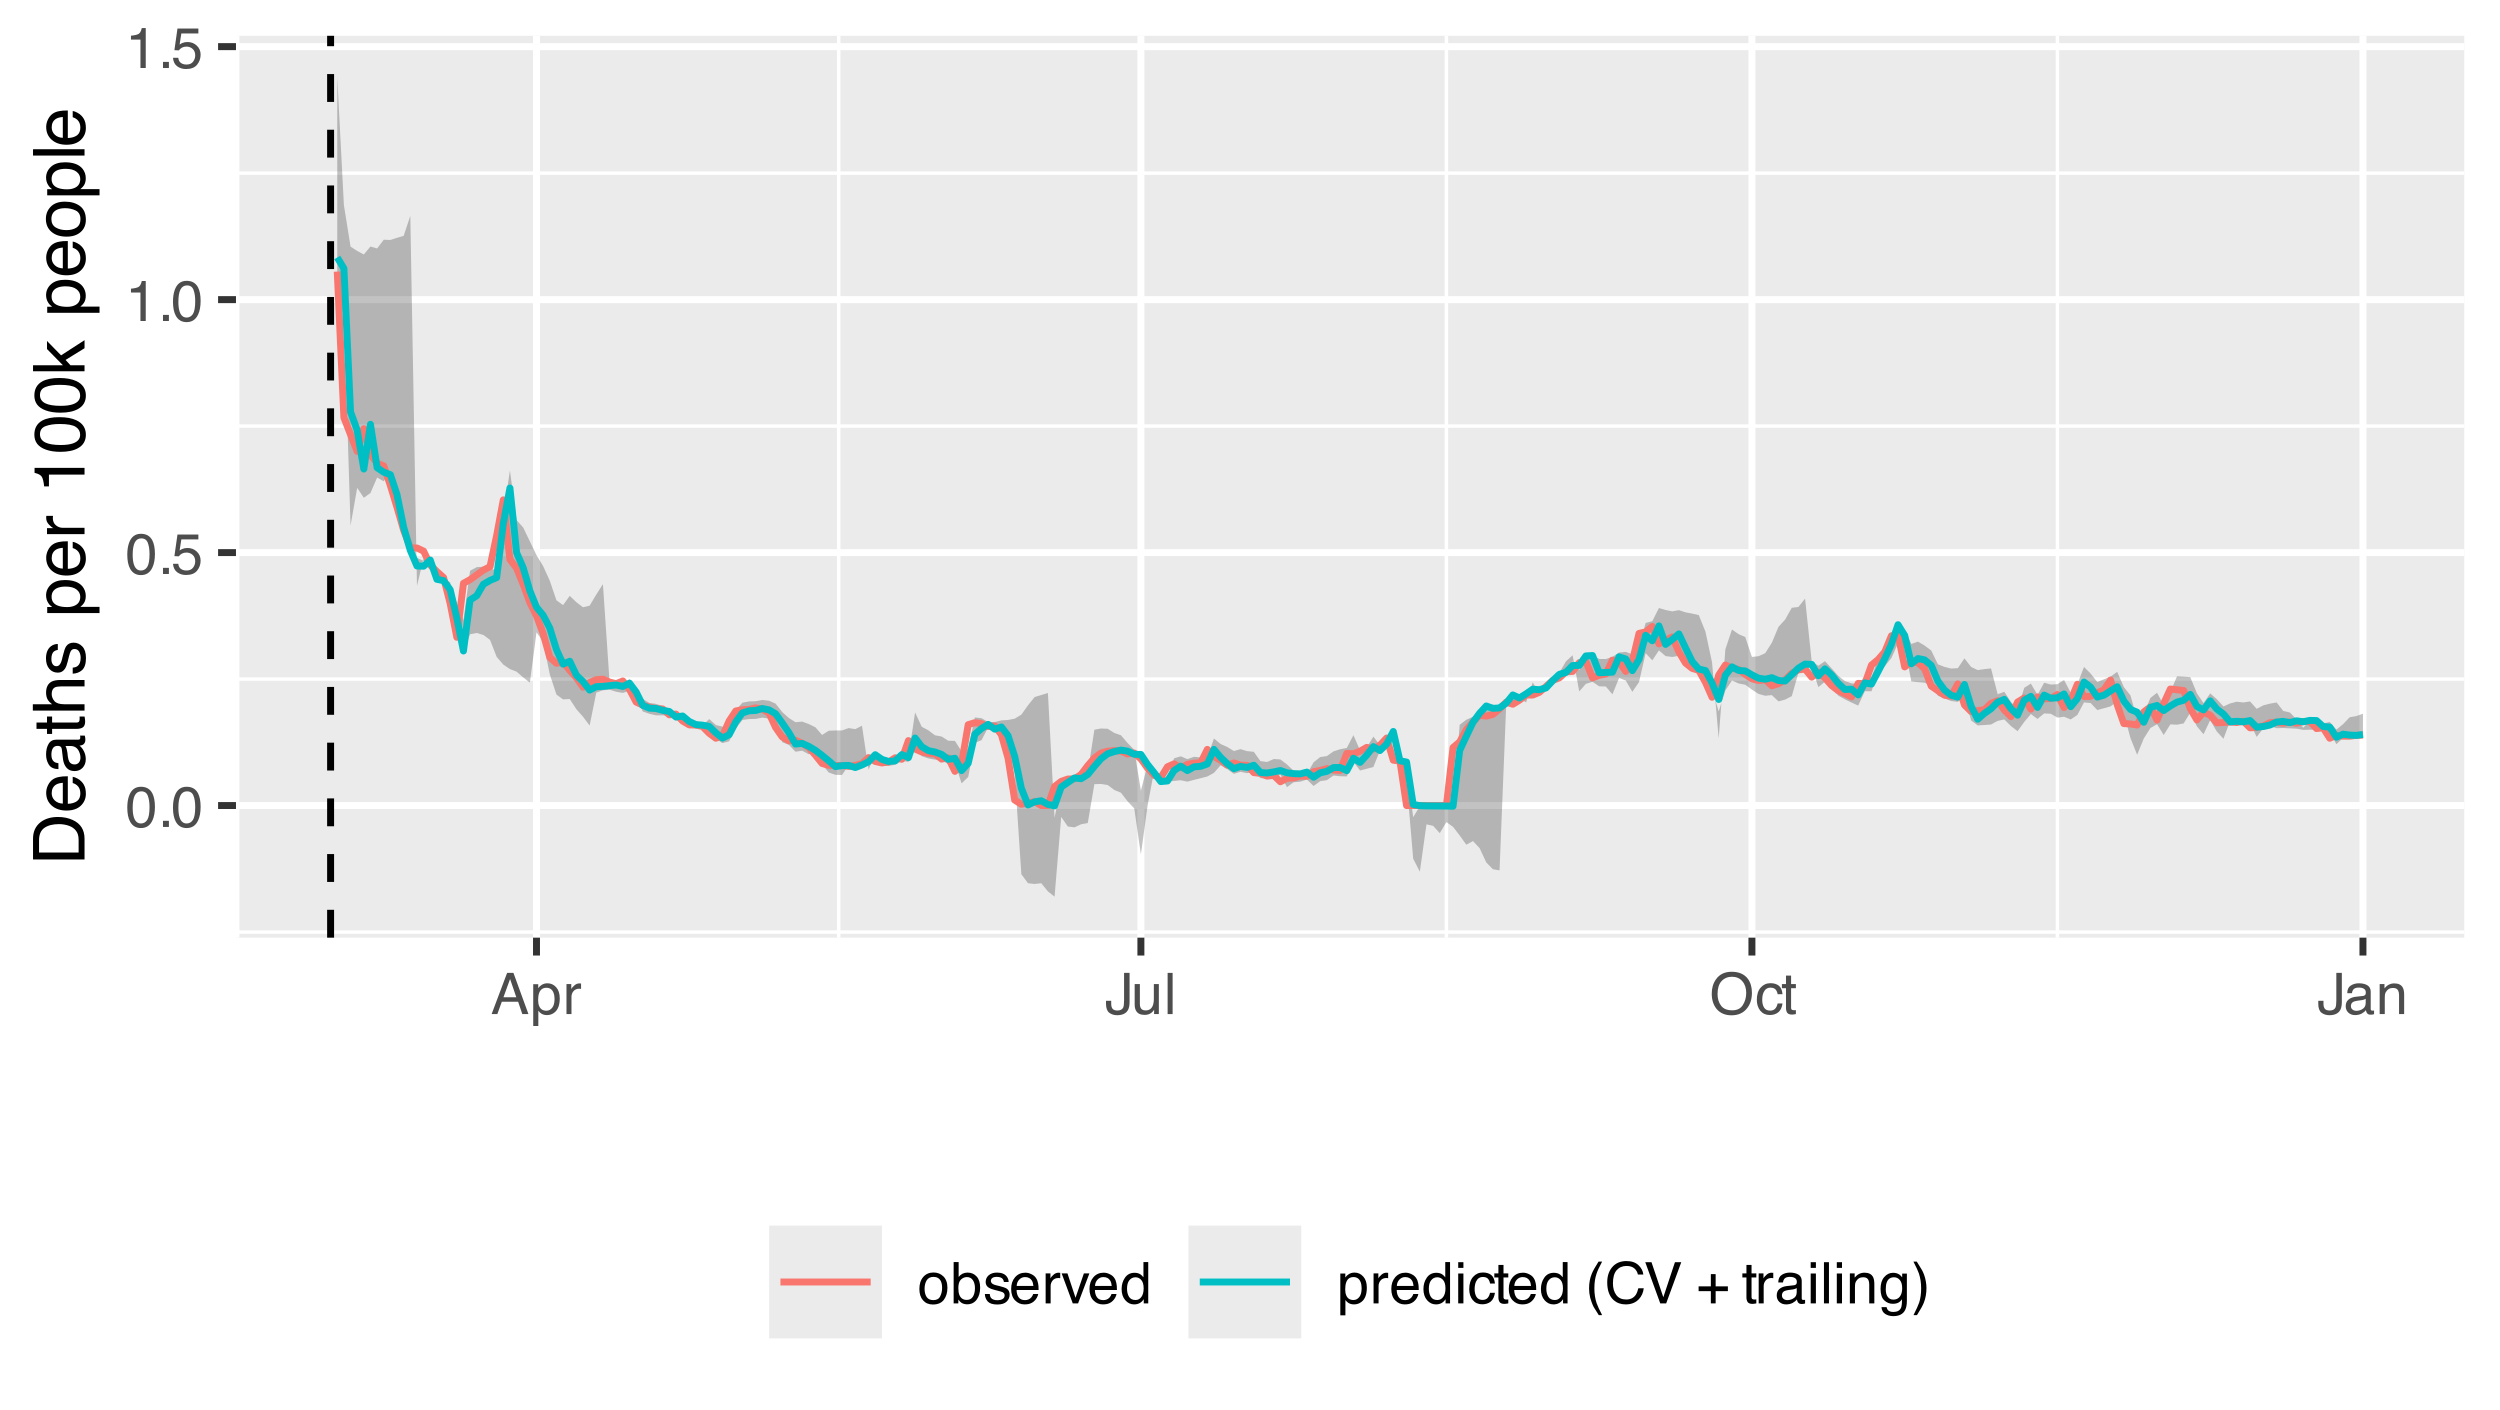 <?xml version="1.0" encoding="UTF-8"?>
<svg xmlns="http://www.w3.org/2000/svg" xmlns:xlink="http://www.w3.org/1999/xlink" width="383" height="216" viewBox="0 0 383 216">
<defs>
<g>
<g id="glyph-0-0">
<path d="M 0.281 0 L 0.281 -6.312 L 5.297 -6.312 L 5.297 0 Z M 4.5 -0.797 L 4.5 -5.516 L 1.078 -5.516 L 1.078 -0.797 Z M 4.5 -0.797 "/>
</g>
<g id="glyph-0-1">
<path d="M 2.375 -6.156 C 3.176 -6.156 3.754 -5.828 4.109 -5.172 C 4.379 -4.66 4.516 -3.961 4.516 -3.078 C 4.516 -2.242 4.391 -1.555 4.141 -1.016 C 3.785 -0.223 3.195 0.172 2.375 0.172 C 1.633 0.172 1.082 -0.148 0.719 -0.797 C 0.426 -1.328 0.281 -2.047 0.281 -2.953 C 0.281 -3.648 0.367 -4.25 0.547 -4.75 C 0.879 -5.688 1.488 -6.156 2.375 -6.156 Z M 2.375 -0.531 C 2.77 -0.531 3.086 -0.707 3.328 -1.062 C 3.566 -1.426 3.688 -2.086 3.688 -3.047 C 3.688 -3.754 3.598 -4.332 3.422 -4.781 C 3.254 -5.227 2.922 -5.453 2.422 -5.453 C 1.973 -5.453 1.641 -5.238 1.422 -4.812 C 1.211 -4.383 1.109 -3.754 1.109 -2.922 C 1.109 -2.297 1.176 -1.789 1.312 -1.406 C 1.52 -0.82 1.875 -0.531 2.375 -0.531 Z M 2.375 -0.531 "/>
</g>
<g id="glyph-0-2">
<path d="M 0.75 -0.938 L 1.656 -0.938 L 1.656 0 L 0.75 0 Z M 0.75 -0.938 "/>
</g>
<g id="glyph-0-3">
<path d="M 1.094 -1.562 C 1.133 -1.125 1.336 -0.82 1.703 -0.656 C 1.879 -0.57 2.094 -0.531 2.344 -0.531 C 2.801 -0.531 3.141 -0.676 3.359 -0.969 C 3.578 -1.258 3.688 -1.582 3.688 -1.938 C 3.688 -2.363 3.555 -2.691 3.297 -2.922 C 3.035 -3.16 2.719 -3.281 2.344 -3.281 C 2.082 -3.281 1.852 -3.227 1.656 -3.125 C 1.469 -3.02 1.305 -2.879 1.172 -2.703 L 0.5 -2.734 L 0.969 -6.047 L 4.172 -6.047 L 4.172 -5.297 L 1.562 -5.297 L 1.297 -3.594 C 1.43 -3.695 1.566 -3.773 1.703 -3.828 C 1.93 -3.93 2.195 -3.984 2.5 -3.984 C 3.062 -3.984 3.535 -3.801 3.922 -3.438 C 4.316 -3.07 4.516 -2.609 4.516 -2.047 C 4.516 -1.461 4.332 -0.945 3.969 -0.5 C 3.613 -0.062 3.047 0.156 2.266 0.156 C 1.754 0.156 1.305 0.016 0.922 -0.266 C 0.547 -0.547 0.332 -0.977 0.281 -1.562 Z M 1.094 -1.562 "/>
</g>
<g id="glyph-0-4">
<path d="M 0.844 -4.359 L 0.844 -4.953 C 1.395 -5.004 1.781 -5.094 2 -5.219 C 2.227 -5.344 2.395 -5.645 2.5 -6.125 L 3.109 -6.125 L 3.109 0 L 2.297 0 L 2.297 -4.359 Z M 0.844 -4.359 "/>
</g>
<g id="glyph-0-5">
<path d="M 3.906 -2.578 L 2.953 -5.375 L 1.938 -2.578 Z M 2.5 -6.312 L 3.469 -6.312 L 5.766 0 L 4.828 0 L 4.188 -1.891 L 1.688 -1.891 L 1 0 L 0.125 0 Z M 2.5 -6.312 "/>
</g>
<g id="glyph-0-6">
<path d="M 2.516 -0.516 C 2.867 -0.516 3.164 -0.664 3.406 -0.969 C 3.645 -1.27 3.766 -1.723 3.766 -2.328 C 3.766 -2.691 3.711 -3.004 3.609 -3.266 C 3.41 -3.773 3.047 -4.031 2.516 -4.031 C 1.973 -4.031 1.602 -3.766 1.406 -3.234 C 1.301 -2.941 1.25 -2.578 1.25 -2.141 C 1.25 -1.785 1.301 -1.484 1.406 -1.234 C 1.602 -0.754 1.973 -0.516 2.516 -0.516 Z M 0.5 -4.578 L 1.266 -4.578 L 1.266 -3.969 C 1.41 -4.176 1.578 -4.336 1.766 -4.453 C 2.023 -4.629 2.332 -4.719 2.688 -4.719 C 3.207 -4.719 3.648 -4.516 4.016 -4.109 C 4.379 -3.711 4.562 -3.145 4.562 -2.406 C 4.562 -1.395 4.297 -0.676 3.766 -0.25 C 3.43 0.02 3.047 0.156 2.609 0.156 C 2.266 0.156 1.973 0.078 1.734 -0.078 C 1.598 -0.16 1.445 -0.305 1.281 -0.516 L 1.281 1.828 L 0.5 1.828 Z M 0.5 -4.578 "/>
</g>
<g id="glyph-0-7">
<path d="M 0.594 -4.594 L 1.328 -4.594 L 1.328 -3.812 C 1.379 -3.957 1.523 -4.141 1.766 -4.359 C 2.004 -4.586 2.273 -4.703 2.578 -4.703 C 2.586 -4.703 2.609 -4.695 2.641 -4.688 C 2.68 -4.688 2.742 -4.688 2.828 -4.688 L 2.828 -3.859 C 2.773 -3.867 2.727 -3.875 2.688 -3.875 C 2.656 -3.883 2.617 -3.891 2.578 -3.891 C 2.18 -3.891 1.879 -3.766 1.672 -3.516 C 1.461 -3.266 1.359 -2.973 1.359 -2.641 L 1.359 0 L 0.594 0 Z M 0.594 -4.594 "/>
</g>
<g id="glyph-0-8">
<path d="M 3.766 -1.875 C 3.766 -1.344 3.688 -0.93 3.531 -0.641 C 3.238 -0.098 2.68 0.172 1.859 0.172 C 1.391 0.172 0.988 0.047 0.656 -0.203 C 0.32 -0.461 0.156 -0.922 0.156 -1.578 L 0.156 -2.031 L 0.953 -2.031 L 0.953 -1.578 C 0.953 -1.234 1.023 -0.973 1.172 -0.797 C 1.328 -0.629 1.57 -0.547 1.906 -0.547 C 2.352 -0.547 2.648 -0.703 2.797 -1.016 C 2.879 -1.211 2.922 -1.578 2.922 -2.109 L 2.922 -6.312 L 3.766 -6.312 Z M 3.766 -1.875 "/>
</g>
<g id="glyph-0-9">
<path d="M 1.344 -4.594 L 1.344 -1.547 C 1.344 -1.305 1.379 -1.113 1.453 -0.969 C 1.586 -0.695 1.844 -0.562 2.219 -0.562 C 2.758 -0.562 3.125 -0.801 3.312 -1.281 C 3.426 -1.539 3.484 -1.895 3.484 -2.344 L 3.484 -4.594 L 4.25 -4.594 L 4.25 0 L 3.516 0 L 3.531 -0.672 C 3.426 -0.504 3.301 -0.359 3.156 -0.234 C 2.863 0.004 2.504 0.125 2.078 0.125 C 1.422 0.125 0.977 -0.094 0.75 -0.531 C 0.613 -0.77 0.547 -1.082 0.547 -1.469 L 0.547 -4.594 Z M 2.406 -4.719 Z M 2.406 -4.719 "/>
</g>
<g id="glyph-0-10">
<path d="M 0.594 -6.312 L 1.359 -6.312 L 1.359 0 L 0.594 0 Z M 0.594 -6.312 "/>
</g>
<g id="glyph-0-11">
<path d="M 3.391 -6.484 C 4.504 -6.484 5.332 -6.125 5.875 -5.406 C 6.289 -4.844 6.5 -4.129 6.5 -3.266 C 6.5 -2.316 6.258 -1.535 5.781 -0.922 C 5.219 -0.18 4.414 0.188 3.375 0.188 C 2.406 0.188 1.645 -0.133 1.094 -0.781 C 0.594 -1.395 0.344 -2.176 0.344 -3.125 C 0.344 -3.977 0.555 -4.707 0.984 -5.312 C 1.523 -6.094 2.328 -6.484 3.391 -6.484 Z M 3.484 -0.578 C 4.234 -0.578 4.773 -0.848 5.109 -1.391 C 5.453 -1.93 5.625 -2.551 5.625 -3.25 C 5.625 -3.988 5.426 -4.582 5.031 -5.031 C 4.645 -5.488 4.113 -5.719 3.438 -5.719 C 2.789 -5.719 2.258 -5.492 1.844 -5.047 C 1.438 -4.598 1.234 -3.938 1.234 -3.062 C 1.234 -2.363 1.41 -1.773 1.766 -1.297 C 2.117 -0.816 2.691 -0.578 3.484 -0.578 Z M 3.422 -6.484 Z M 3.422 -6.484 "/>
</g>
<g id="glyph-0-12">
<path d="M 2.344 -4.734 C 2.863 -4.734 3.285 -4.609 3.609 -4.359 C 3.93 -4.109 4.125 -3.672 4.188 -3.047 L 3.438 -3.047 C 3.395 -3.336 3.289 -3.578 3.125 -3.766 C 2.957 -3.953 2.695 -4.047 2.344 -4.047 C 1.852 -4.047 1.5 -3.801 1.281 -3.312 C 1.145 -3.008 1.078 -2.629 1.078 -2.172 C 1.078 -1.703 1.172 -1.312 1.359 -1 C 1.555 -0.688 1.867 -0.531 2.297 -0.531 C 2.609 -0.531 2.859 -0.625 3.047 -0.812 C 3.234 -1.008 3.363 -1.281 3.438 -1.625 L 4.188 -1.625 C 4.102 -1.02 3.891 -0.57 3.547 -0.281 C 3.203 0 2.766 0.141 2.234 0.141 C 1.629 0.141 1.145 -0.078 0.781 -0.516 C 0.426 -0.961 0.25 -1.516 0.25 -2.172 C 0.25 -2.984 0.445 -3.613 0.844 -4.062 C 1.238 -4.508 1.738 -4.734 2.344 -4.734 Z M 2.219 -4.719 Z M 2.219 -4.719 "/>
</g>
<g id="glyph-0-13">
<path d="M 0.719 -5.891 L 1.5 -5.891 L 1.5 -4.594 L 2.234 -4.594 L 2.234 -3.969 L 1.5 -3.969 L 1.5 -0.969 C 1.5 -0.801 1.555 -0.691 1.672 -0.641 C 1.723 -0.609 1.82 -0.594 1.969 -0.594 C 2 -0.594 2.035 -0.594 2.078 -0.594 C 2.129 -0.594 2.18 -0.598 2.234 -0.609 L 2.234 0 C 2.148 0.02 2.055 0.035 1.953 0.047 C 1.859 0.066 1.758 0.078 1.656 0.078 C 1.289 0.078 1.039 -0.016 0.906 -0.203 C 0.781 -0.391 0.719 -0.629 0.719 -0.922 L 0.719 -3.969 L 0.094 -3.969 L 0.094 -4.594 L 0.719 -4.594 Z M 0.719 -5.891 "/>
</g>
<g id="glyph-0-14">
<path d="M 1.156 -1.219 C 1.156 -1 1.238 -0.82 1.406 -0.688 C 1.57 -0.562 1.766 -0.5 1.984 -0.5 C 2.254 -0.5 2.52 -0.562 2.781 -0.688 C 3.207 -0.895 3.422 -1.238 3.422 -1.719 L 3.422 -2.344 C 3.328 -2.281 3.203 -2.227 3.047 -2.188 C 2.898 -2.145 2.754 -2.117 2.609 -2.109 L 2.141 -2.047 C 1.867 -2.004 1.66 -1.945 1.516 -1.875 C 1.273 -1.738 1.156 -1.52 1.156 -1.219 Z M 3.031 -2.781 C 3.207 -2.812 3.328 -2.891 3.391 -3.016 C 3.422 -3.078 3.438 -3.176 3.438 -3.312 C 3.438 -3.57 3.344 -3.758 3.156 -3.875 C 2.969 -4 2.703 -4.062 2.359 -4.062 C 1.953 -4.062 1.664 -3.953 1.5 -3.734 C 1.406 -3.609 1.344 -3.43 1.312 -3.203 L 0.594 -3.203 C 0.602 -3.766 0.785 -4.156 1.141 -4.375 C 1.492 -4.602 1.906 -4.719 2.375 -4.719 C 2.914 -4.719 3.352 -4.613 3.688 -4.406 C 4.02 -4.195 4.188 -3.875 4.188 -3.438 L 4.188 -0.797 C 4.188 -0.711 4.203 -0.645 4.234 -0.594 C 4.273 -0.551 4.348 -0.531 4.453 -0.531 C 4.484 -0.531 4.52 -0.531 4.562 -0.531 C 4.602 -0.531 4.648 -0.535 4.703 -0.547 L 4.703 0.016 C 4.578 0.055 4.484 0.078 4.422 0.078 C 4.359 0.086 4.273 0.094 4.172 0.094 C 3.898 0.094 3.707 0 3.594 -0.188 C 3.531 -0.281 3.484 -0.422 3.453 -0.609 C 3.297 -0.398 3.07 -0.219 2.781 -0.062 C 2.488 0.082 2.16 0.156 1.797 0.156 C 1.367 0.156 1.02 0.023 0.75 -0.234 C 0.488 -0.492 0.359 -0.816 0.359 -1.203 C 0.359 -1.629 0.488 -1.957 0.75 -2.188 C 1.02 -2.426 1.367 -2.578 1.797 -2.641 Z M 2.391 -4.719 Z M 2.391 -4.719 "/>
</g>
<g id="glyph-0-15">
<path d="M 0.562 -4.594 L 1.297 -4.594 L 1.297 -3.953 C 1.516 -4.211 1.742 -4.398 1.984 -4.516 C 2.234 -4.641 2.508 -4.703 2.812 -4.703 C 3.457 -4.703 3.895 -4.473 4.125 -4.016 C 4.25 -3.766 4.312 -3.41 4.312 -2.953 L 4.312 0 L 3.531 0 L 3.531 -2.906 C 3.531 -3.176 3.488 -3.398 3.406 -3.578 C 3.27 -3.859 3.02 -4 2.656 -4 C 2.477 -4 2.328 -3.984 2.203 -3.953 C 1.992 -3.891 1.812 -3.766 1.656 -3.578 C 1.52 -3.422 1.43 -3.258 1.391 -3.094 C 1.359 -2.938 1.344 -2.707 1.344 -2.406 L 1.344 0 L 0.562 0 Z M 2.391 -4.719 Z M 2.391 -4.719 "/>
</g>
<g id="glyph-0-16">
<path d="M 2.391 -0.5 C 2.898 -0.5 3.25 -0.691 3.438 -1.078 C 3.633 -1.461 3.734 -1.895 3.734 -2.375 C 3.734 -2.801 3.664 -3.148 3.531 -3.422 C 3.312 -3.848 2.938 -4.062 2.406 -4.062 C 1.926 -4.062 1.578 -3.879 1.359 -3.516 C 1.148 -3.16 1.047 -2.727 1.047 -2.219 C 1.047 -1.727 1.148 -1.316 1.359 -0.984 C 1.578 -0.66 1.922 -0.5 2.391 -0.5 Z M 2.422 -4.734 C 3.016 -4.734 3.516 -4.535 3.922 -4.141 C 4.336 -3.742 4.547 -3.16 4.547 -2.391 C 4.547 -1.648 4.363 -1.035 4 -0.547 C 3.633 -0.066 3.07 0.172 2.312 0.172 C 1.688 0.172 1.188 -0.039 0.812 -0.469 C 0.438 -0.895 0.25 -1.473 0.25 -2.203 C 0.25 -2.973 0.445 -3.586 0.844 -4.047 C 1.238 -4.504 1.766 -4.734 2.422 -4.734 Z M 2.391 -4.719 Z M 2.391 -4.719 "/>
</g>
<g id="glyph-0-17">
<path d="M 0.5 -6.328 L 1.266 -6.328 L 1.266 -4.047 C 1.43 -4.266 1.629 -4.43 1.859 -4.547 C 2.098 -4.66 2.352 -4.719 2.625 -4.719 C 3.195 -4.719 3.66 -4.52 4.016 -4.125 C 4.379 -3.738 4.562 -3.16 4.562 -2.391 C 4.562 -1.66 4.383 -1.055 4.031 -0.578 C 3.676 -0.098 3.188 0.141 2.562 0.141 C 2.219 0.141 1.922 0.055 1.672 -0.109 C 1.535 -0.203 1.383 -0.363 1.219 -0.594 L 1.219 0 L 0.5 0 Z M 2.516 -0.531 C 2.93 -0.531 3.242 -0.695 3.453 -1.031 C 3.66 -1.363 3.766 -1.801 3.766 -2.344 C 3.766 -2.832 3.66 -3.234 3.453 -3.547 C 3.242 -3.867 2.938 -4.031 2.531 -4.031 C 2.188 -4.031 1.879 -3.898 1.609 -3.641 C 1.348 -3.379 1.219 -2.945 1.219 -2.344 C 1.219 -1.914 1.27 -1.566 1.375 -1.297 C 1.582 -0.785 1.961 -0.531 2.516 -0.531 Z M 2.516 -0.531 "/>
</g>
<g id="glyph-0-18">
<path d="M 1.031 -1.438 C 1.051 -1.188 1.113 -0.988 1.219 -0.844 C 1.414 -0.602 1.754 -0.484 2.234 -0.484 C 2.516 -0.484 2.766 -0.539 2.984 -0.656 C 3.203 -0.781 3.312 -0.973 3.312 -1.234 C 3.312 -1.43 3.223 -1.582 3.047 -1.688 C 2.941 -1.75 2.723 -1.82 2.391 -1.906 L 1.781 -2.062 C 1.383 -2.164 1.094 -2.273 0.906 -2.391 C 0.57 -2.598 0.406 -2.891 0.406 -3.266 C 0.406 -3.691 0.562 -4.039 0.875 -4.312 C 1.195 -4.582 1.617 -4.719 2.141 -4.719 C 2.836 -4.719 3.336 -4.516 3.641 -4.109 C 3.836 -3.848 3.93 -3.57 3.922 -3.281 L 3.203 -3.281 C 3.18 -3.457 3.117 -3.613 3.016 -3.75 C 2.836 -3.957 2.531 -4.062 2.094 -4.062 C 1.801 -4.062 1.578 -4.004 1.422 -3.891 C 1.273 -3.773 1.203 -3.629 1.203 -3.453 C 1.203 -3.254 1.301 -3.094 1.5 -2.969 C 1.613 -2.895 1.781 -2.832 2 -2.781 L 2.516 -2.656 C 3.066 -2.52 3.438 -2.391 3.625 -2.266 C 3.926 -2.066 4.078 -1.754 4.078 -1.328 C 4.078 -0.922 3.922 -0.566 3.609 -0.266 C 3.305 0.023 2.832 0.172 2.188 0.172 C 1.508 0.172 1.023 0.02 0.734 -0.281 C 0.453 -0.594 0.301 -0.977 0.281 -1.438 Z M 2.172 -4.719 Z M 2.172 -4.719 "/>
</g>
<g id="glyph-0-19">
<path d="M 2.484 -4.703 C 2.805 -4.703 3.117 -4.625 3.422 -4.469 C 3.734 -4.32 3.969 -4.125 4.125 -3.875 C 4.281 -3.645 4.383 -3.375 4.438 -3.062 C 4.488 -2.852 4.516 -2.516 4.516 -2.047 L 1.141 -2.047 C 1.148 -1.586 1.258 -1.211 1.469 -0.922 C 1.676 -0.641 1.992 -0.5 2.422 -0.5 C 2.828 -0.5 3.148 -0.633 3.391 -0.906 C 3.523 -1.062 3.625 -1.238 3.688 -1.438 L 4.453 -1.438 C 4.43 -1.27 4.363 -1.082 4.25 -0.875 C 4.133 -0.664 4.004 -0.5 3.859 -0.375 C 3.629 -0.145 3.344 0.008 3 0.094 C 2.812 0.133 2.598 0.156 2.359 0.156 C 1.785 0.156 1.301 -0.051 0.906 -0.469 C 0.508 -0.883 0.312 -1.469 0.312 -2.219 C 0.312 -2.945 0.508 -3.539 0.906 -4 C 1.312 -4.469 1.836 -4.703 2.484 -4.703 Z M 3.719 -2.672 C 3.688 -3.004 3.613 -3.27 3.5 -3.469 C 3.281 -3.844 2.926 -4.031 2.438 -4.031 C 2.082 -4.031 1.785 -3.898 1.547 -3.641 C 1.305 -3.391 1.176 -3.066 1.156 -2.672 Z M 2.406 -4.719 Z M 2.406 -4.719 "/>
</g>
<g id="glyph-0-20">
<path d="M 0.938 -4.594 L 2.172 -0.859 L 3.453 -4.594 L 4.297 -4.594 L 2.562 0 L 1.75 0 L 0.047 -4.594 Z M 0.938 -4.594 "/>
</g>
<g id="glyph-0-21">
<path d="M 1.062 -2.25 C 1.062 -1.75 1.164 -1.332 1.375 -1 C 1.582 -0.676 1.914 -0.516 2.375 -0.516 C 2.727 -0.516 3.02 -0.664 3.25 -0.969 C 3.488 -1.281 3.609 -1.723 3.609 -2.297 C 3.609 -2.879 3.488 -3.305 3.25 -3.578 C 3.008 -3.859 2.711 -4 2.359 -4 C 1.973 -4 1.66 -3.848 1.422 -3.547 C 1.18 -3.254 1.062 -2.82 1.062 -2.25 Z M 2.219 -4.688 C 2.57 -4.688 2.867 -4.609 3.109 -4.453 C 3.242 -4.367 3.398 -4.219 3.578 -4 L 3.578 -6.328 L 4.312 -6.328 L 4.312 0 L 3.625 0 L 3.625 -0.641 C 3.438 -0.359 3.219 -0.156 2.969 -0.031 C 2.727 0.094 2.453 0.156 2.141 0.156 C 1.617 0.156 1.172 -0.055 0.797 -0.484 C 0.422 -0.91 0.234 -1.484 0.234 -2.203 C 0.234 -2.867 0.406 -3.445 0.75 -3.938 C 1.094 -4.438 1.582 -4.688 2.219 -4.688 Z M 2.219 -4.688 "/>
</g>
<g id="glyph-0-22">
<path d="M 0.562 -4.578 L 1.359 -4.578 L 1.359 0 L 0.562 0 Z M 0.562 -6.312 L 1.359 -6.312 L 1.359 -5.438 L 0.562 -5.438 Z M 0.562 -6.312 "/>
</g>
<g id="glyph-0-23">
</g>
<g id="glyph-0-24">
<path d="M 2.609 -6.406 C 2.148 -5.539 1.859 -4.898 1.734 -4.484 C 1.523 -3.859 1.422 -3.133 1.422 -2.312 C 1.422 -1.477 1.535 -0.719 1.766 -0.031 C 1.91 0.383 2.191 0.992 2.609 1.797 L 2.094 1.797 C 1.676 1.141 1.414 0.723 1.312 0.547 C 1.219 0.367 1.113 0.125 1 -0.188 C 0.832 -0.613 0.719 -1.066 0.656 -1.547 C 0.625 -1.797 0.609 -2.035 0.609 -2.266 C 0.609 -3.109 0.742 -3.859 1.016 -4.516 C 1.18 -4.941 1.531 -5.57 2.062 -6.406 Z M 2.609 -6.406 "/>
</g>
<g id="glyph-0-25">
<path d="M 3.328 -6.484 C 4.129 -6.484 4.75 -6.27 5.188 -5.844 C 5.625 -5.426 5.867 -4.953 5.922 -4.422 L 5.094 -4.422 C 5 -4.828 4.812 -5.145 4.531 -5.375 C 4.25 -5.613 3.852 -5.734 3.344 -5.734 C 2.719 -5.734 2.211 -5.516 1.828 -5.078 C 1.453 -4.641 1.266 -3.973 1.266 -3.078 C 1.266 -2.336 1.438 -1.738 1.781 -1.281 C 2.125 -0.82 2.633 -0.594 3.312 -0.594 C 3.945 -0.594 4.43 -0.832 4.766 -1.312 C 4.93 -1.57 5.062 -1.906 5.156 -2.312 L 5.984 -2.312 C 5.91 -1.656 5.664 -1.102 5.25 -0.656 C 4.75 -0.113 4.07 0.156 3.219 0.156 C 2.488 0.156 1.875 -0.062 1.375 -0.5 C 0.719 -1.094 0.391 -2 0.391 -3.219 C 0.391 -4.156 0.633 -4.922 1.125 -5.516 C 1.656 -6.16 2.391 -6.484 3.328 -6.484 Z M 3.156 -6.484 Z M 3.156 -6.484 "/>
</g>
<g id="glyph-0-26">
<path d="M 1.172 -6.312 L 2.984 -0.938 L 4.766 -6.312 L 5.734 -6.312 L 3.422 0 L 2.516 0 L 0.219 -6.312 Z M 1.172 -6.312 "/>
</g>
<g id="glyph-0-27">
<path d="M 0.391 -1.875 L 0.391 -2.609 L 2.266 -2.609 L 2.266 -4.484 L 3 -4.484 L 3 -2.609 L 4.875 -2.609 L 4.875 -1.875 L 3 -1.875 L 3 0 L 2.266 0 L 2.266 -1.875 Z M 0.391 -1.875 "/>
</g>
<g id="glyph-0-28">
<path d="M 2.188 -4.688 C 2.551 -4.688 2.867 -4.598 3.141 -4.422 C 3.285 -4.316 3.43 -4.172 3.578 -3.984 L 3.578 -4.562 L 4.297 -4.562 L 4.297 -0.375 C 4.297 0.207 4.207 0.672 4.031 1.016 C 3.719 1.641 3.113 1.953 2.219 1.953 C 1.727 1.953 1.312 1.836 0.969 1.609 C 0.633 1.391 0.445 1.047 0.406 0.578 L 1.188 0.578 C 1.227 0.773 1.301 0.93 1.406 1.047 C 1.582 1.223 1.859 1.312 2.234 1.312 C 2.828 1.312 3.219 1.098 3.406 0.672 C 3.508 0.43 3.555 -0.004 3.547 -0.641 C 3.391 -0.398 3.203 -0.223 2.984 -0.109 C 2.773 0.004 2.488 0.062 2.125 0.062 C 1.633 0.062 1.203 -0.113 0.828 -0.469 C 0.453 -0.82 0.266 -1.41 0.266 -2.234 C 0.266 -3.004 0.453 -3.602 0.828 -4.031 C 1.203 -4.469 1.656 -4.688 2.188 -4.688 Z M 3.578 -2.312 C 3.578 -2.883 3.457 -3.305 3.219 -3.578 C 2.988 -3.859 2.691 -4 2.328 -4 C 1.785 -4 1.414 -3.742 1.219 -3.234 C 1.113 -2.961 1.062 -2.609 1.062 -2.172 C 1.062 -1.648 1.164 -1.254 1.375 -0.984 C 1.582 -0.711 1.863 -0.578 2.219 -0.578 C 2.77 -0.578 3.16 -0.828 3.391 -1.328 C 3.516 -1.609 3.578 -1.938 3.578 -2.312 Z M 2.281 -4.719 Z M 2.281 -4.719 "/>
</g>
<g id="glyph-0-29">
<path d="M 0.312 1.797 C 0.758 0.91 1.051 0.266 1.188 -0.141 C 1.383 -0.754 1.484 -1.477 1.484 -2.312 C 1.484 -3.133 1.367 -3.891 1.141 -4.578 C 0.992 -5.004 0.711 -5.613 0.297 -6.406 L 0.812 -6.406 C 1.25 -5.707 1.516 -5.273 1.609 -5.109 C 1.703 -4.941 1.805 -4.711 1.922 -4.422 C 2.055 -4.066 2.148 -3.711 2.203 -3.359 C 2.266 -3.016 2.297 -2.68 2.297 -2.359 C 2.297 -1.516 2.16 -0.758 1.891 -0.094 C 1.723 0.332 1.375 0.961 0.844 1.797 Z M 0.312 1.797 "/>
</g>
<g id="glyph-1-0">
<path d="M 0 -0.359 L -7.891 -0.359 L -7.891 -6.625 L 0 -6.625 Z M -0.984 -5.625 L -6.906 -5.625 L -6.906 -1.344 L -0.984 -1.344 Z M -0.984 -5.625 "/>
</g>
<g id="glyph-1-1">
<path d="M -0.906 -3.875 C -0.906 -4.227 -0.945 -4.523 -1.031 -4.766 C -1.164 -5.172 -1.43 -5.508 -1.828 -5.781 C -2.148 -5.988 -2.562 -6.141 -3.062 -6.234 C -3.352 -6.285 -3.629 -6.312 -3.891 -6.312 C -4.859 -6.312 -5.613 -6.117 -6.156 -5.734 C -6.695 -5.348 -6.969 -4.723 -6.969 -3.859 L -6.969 -1.953 L -0.906 -1.953 Z M -7.891 -0.891 L -7.891 -4.078 C -7.891 -5.16 -7.504 -6.004 -6.734 -6.609 C -6.035 -7.141 -5.145 -7.406 -4.062 -7.406 C -3.227 -7.406 -2.473 -7.25 -1.797 -6.938 C -0.598 -6.383 0 -5.43 0 -4.078 L 0 -0.891 Z M -7.891 -0.891 "/>
</g>
<g id="glyph-1-2">
<path d="M -5.875 -3.109 C -5.875 -3.516 -5.781 -3.906 -5.594 -4.281 C -5.406 -4.664 -5.156 -4.961 -4.844 -5.172 C -4.562 -5.359 -4.223 -5.484 -3.828 -5.547 C -3.566 -5.609 -3.145 -5.641 -2.562 -5.641 L -2.562 -1.422 C -1.977 -1.441 -1.508 -1.578 -1.156 -1.828 C -0.812 -2.086 -0.641 -2.488 -0.641 -3.031 C -0.641 -3.539 -0.805 -3.945 -1.141 -4.25 C -1.328 -4.414 -1.551 -4.535 -1.812 -4.609 L -1.812 -5.562 C -1.594 -5.531 -1.352 -5.441 -1.094 -5.297 C -0.832 -5.16 -0.625 -5.004 -0.469 -4.828 C -0.176 -4.535 0.02 -4.176 0.125 -3.75 C 0.176 -3.508 0.203 -3.242 0.203 -2.953 C 0.203 -2.234 -0.055 -1.625 -0.578 -1.125 C -1.098 -0.633 -1.828 -0.391 -2.766 -0.391 C -3.691 -0.391 -4.441 -0.641 -5.016 -1.141 C -5.586 -1.641 -5.875 -2.297 -5.875 -3.109 Z M -3.328 -4.641 C -3.754 -4.609 -4.094 -4.52 -4.344 -4.375 C -4.801 -4.102 -5.031 -3.66 -5.031 -3.047 C -5.031 -2.598 -4.867 -2.223 -4.547 -1.922 C -4.234 -1.629 -3.828 -1.473 -3.328 -1.453 Z M -5.891 -3.016 Z M -5.891 -3.016 "/>
</g>
<g id="glyph-1-3">
<path d="M -1.531 -1.453 C -1.25 -1.453 -1.023 -1.551 -0.859 -1.75 C -0.703 -1.957 -0.625 -2.203 -0.625 -2.484 C -0.625 -2.816 -0.703 -3.145 -0.859 -3.469 C -1.117 -4.008 -1.551 -4.281 -2.156 -4.281 L -2.922 -4.281 C -2.848 -4.156 -2.785 -4 -2.734 -3.812 C -2.691 -3.633 -2.656 -3.453 -2.625 -3.266 L -2.562 -2.688 C -2.508 -2.332 -2.438 -2.066 -2.344 -1.891 C -2.164 -1.598 -1.895 -1.453 -1.531 -1.453 Z M -3.484 -3.797 C -3.516 -4.016 -3.609 -4.16 -3.766 -4.234 C -3.848 -4.273 -3.973 -4.297 -4.141 -4.297 C -4.461 -4.297 -4.695 -4.176 -4.844 -3.938 C -5 -3.707 -5.078 -3.375 -5.078 -2.938 C -5.078 -2.438 -4.941 -2.082 -4.672 -1.875 C -4.516 -1.75 -4.289 -1.672 -4 -1.641 L -4 -0.734 C -4.707 -0.754 -5.195 -0.984 -5.469 -1.422 C -5.75 -1.867 -5.891 -2.383 -5.891 -2.969 C -5.891 -3.645 -5.758 -4.191 -5.5 -4.609 C -5.25 -5.035 -4.848 -5.25 -4.297 -5.25 L -0.984 -5.25 C -0.891 -5.25 -0.812 -5.266 -0.75 -5.297 C -0.688 -5.336 -0.656 -5.426 -0.656 -5.562 C -0.656 -5.602 -0.656 -5.648 -0.656 -5.703 C -0.664 -5.766 -0.676 -5.82 -0.688 -5.875 L 0.031 -5.875 C 0.07 -5.727 0.098 -5.613 0.109 -5.531 C 0.117 -5.457 0.125 -5.352 0.125 -5.219 C 0.125 -4.883 0.004 -4.641 -0.234 -4.484 C -0.359 -4.41 -0.535 -4.359 -0.766 -4.328 C -0.504 -4.129 -0.281 -3.844 -0.094 -3.469 C 0.094 -3.102 0.188 -2.695 0.188 -2.25 C 0.188 -1.719 0.023 -1.281 -0.297 -0.938 C -0.617 -0.602 -1.023 -0.438 -1.516 -0.438 C -2.047 -0.438 -2.457 -0.602 -2.75 -0.938 C -3.039 -1.27 -3.223 -1.707 -3.297 -2.25 Z M -5.891 -2.984 Z M -5.891 -2.984 "/>
</g>
<g id="glyph-1-4">
<path d="M -7.359 -0.906 L -7.359 -1.875 L -5.75 -1.875 L -5.75 -2.797 L -4.969 -2.797 L -4.969 -1.875 L -1.203 -1.875 C -1.004 -1.875 -0.875 -1.941 -0.812 -2.078 C -0.77 -2.16 -0.75 -2.285 -0.75 -2.453 C -0.75 -2.504 -0.75 -2.555 -0.75 -2.609 C -0.75 -2.66 -0.754 -2.723 -0.766 -2.797 L 0 -2.797 C 0.031 -2.68 0.051 -2.562 0.062 -2.438 C 0.082 -2.32 0.094 -2.195 0.094 -2.062 C 0.094 -1.613 -0.02 -1.305 -0.25 -1.141 C -0.488 -0.984 -0.789 -0.906 -1.156 -0.906 L -4.969 -0.906 L -4.969 -0.125 L -5.75 -0.125 L -5.75 -0.906 Z M -7.359 -0.906 "/>
</g>
<g id="glyph-1-5">
<path d="M -7.922 -0.703 L -7.922 -1.672 L -4.969 -1.672 C -5.258 -1.898 -5.469 -2.109 -5.594 -2.297 C -5.789 -2.609 -5.891 -2.992 -5.891 -3.453 C -5.891 -4.285 -5.598 -4.852 -5.016 -5.156 C -4.691 -5.312 -4.25 -5.391 -3.688 -5.391 L 0 -5.391 L 0 -4.406 L -3.625 -4.406 C -4.051 -4.406 -4.363 -4.352 -4.562 -4.25 C -4.875 -4.07 -5.031 -3.738 -5.031 -3.25 C -5.031 -2.852 -4.891 -2.488 -4.609 -2.156 C -4.336 -1.832 -3.816 -1.672 -3.047 -1.672 L 0 -1.672 L 0 -0.703 Z M -7.922 -0.703 "/>
</g>
<g id="glyph-1-6">
<path d="M -1.812 -1.281 C -1.488 -1.312 -1.238 -1.395 -1.062 -1.531 C -0.75 -1.77 -0.594 -2.191 -0.594 -2.797 C -0.594 -3.148 -0.672 -3.461 -0.828 -3.734 C -0.984 -4.004 -1.223 -4.141 -1.547 -4.141 C -1.797 -4.141 -1.984 -4.031 -2.109 -3.812 C -2.191 -3.676 -2.285 -3.398 -2.391 -2.984 L -2.578 -2.219 C -2.703 -1.727 -2.836 -1.367 -2.984 -1.141 C -3.254 -0.723 -3.617 -0.516 -4.078 -0.516 C -4.617 -0.516 -5.055 -0.707 -5.391 -1.094 C -5.734 -1.488 -5.906 -2.02 -5.906 -2.688 C -5.906 -3.551 -5.648 -4.176 -5.141 -4.562 C -4.816 -4.801 -4.469 -4.914 -4.094 -4.906 L -4.094 -4 C -4.312 -3.977 -4.508 -3.898 -4.688 -3.766 C -4.945 -3.547 -5.078 -3.16 -5.078 -2.609 C -5.078 -2.242 -5.004 -1.969 -4.859 -1.781 C -4.723 -1.594 -4.539 -1.5 -4.312 -1.5 C -4.062 -1.5 -3.863 -1.625 -3.719 -1.875 C -3.625 -2.008 -3.539 -2.219 -3.469 -2.5 L -3.312 -3.141 C -3.145 -3.836 -2.984 -4.301 -2.828 -4.531 C -2.578 -4.914 -2.191 -5.109 -1.672 -5.109 C -1.148 -5.109 -0.703 -4.91 -0.328 -4.516 C 0.035 -4.129 0.219 -3.539 0.219 -2.75 C 0.219 -1.895 0.023 -1.285 -0.359 -0.922 C -0.754 -0.566 -1.238 -0.379 -1.812 -0.359 Z M -5.891 -2.719 Z M -5.891 -2.719 "/>
</g>
<g id="glyph-1-7">
</g>
<g id="glyph-1-8">
<path d="M -0.656 -3.141 C -0.656 -3.586 -0.844 -3.957 -1.219 -4.25 C -1.594 -4.551 -2.156 -4.703 -2.906 -4.703 C -3.363 -4.703 -3.758 -4.641 -4.094 -4.516 C -4.727 -4.266 -5.047 -3.805 -5.047 -3.141 C -5.047 -2.461 -4.711 -2.004 -4.047 -1.766 C -3.68 -1.629 -3.223 -1.562 -2.672 -1.562 C -2.234 -1.562 -1.859 -1.629 -1.547 -1.766 C -0.953 -2.016 -0.656 -2.473 -0.656 -3.141 Z M -5.719 -0.641 L -5.719 -1.578 L -4.969 -1.578 C -5.227 -1.766 -5.426 -1.973 -5.562 -2.203 C -5.781 -2.535 -5.891 -2.922 -5.891 -3.359 C -5.891 -4.004 -5.641 -4.555 -5.141 -5.016 C -4.641 -5.473 -3.926 -5.703 -3 -5.703 C -1.75 -5.703 -0.852 -5.375 -0.312 -4.719 C 0.02 -4.301 0.188 -3.816 0.188 -3.266 C 0.188 -2.828 0.094 -2.461 -0.094 -2.172 C -0.195 -2.004 -0.379 -1.812 -0.641 -1.594 L 2.297 -1.594 L 2.297 -0.641 Z M -5.719 -0.641 "/>
</g>
<g id="glyph-1-9">
<path d="M -5.75 -0.734 L -5.75 -1.656 L -4.766 -1.656 C -4.953 -1.727 -5.18 -1.91 -5.453 -2.203 C -5.734 -2.492 -5.875 -2.832 -5.875 -3.219 C -5.875 -3.238 -5.875 -3.27 -5.875 -3.312 C -5.875 -3.352 -5.867 -3.426 -5.859 -3.531 L -4.828 -3.531 C -4.836 -3.477 -4.844 -3.426 -4.844 -3.375 C -4.852 -3.32 -4.859 -3.27 -4.859 -3.219 C -4.859 -2.727 -4.703 -2.352 -4.391 -2.094 C -4.078 -1.832 -3.719 -1.703 -3.312 -1.703 L 0 -1.703 L 0 -0.734 Z M -5.75 -0.734 "/>
</g>
<g id="glyph-1-10">
<path d="M -5.453 -1.047 L -6.188 -1.047 C -6.258 -1.742 -6.375 -2.227 -6.531 -2.5 C -6.688 -2.781 -7.062 -2.988 -7.656 -3.125 L -7.656 -3.891 L 0 -3.891 L 0 -2.859 L -5.453 -2.859 Z M -5.453 -1.047 "/>
</g>
<g id="glyph-1-11">
<path d="M -7.688 -2.969 C -7.688 -3.969 -7.281 -4.691 -6.469 -5.141 C -5.832 -5.484 -4.961 -5.656 -3.859 -5.656 C -2.805 -5.656 -1.941 -5.5 -1.266 -5.188 C -0.285 -4.727 0.203 -3.988 0.203 -2.969 C 0.203 -2.039 -0.195 -1.352 -1 -0.906 C -1.664 -0.531 -2.562 -0.344 -3.688 -0.344 C -4.562 -0.344 -5.312 -0.457 -5.938 -0.688 C -7.102 -1.102 -7.688 -1.863 -7.688 -2.969 Z M -0.672 -2.969 C -0.672 -3.469 -0.891 -3.863 -1.328 -4.156 C -1.773 -4.457 -2.602 -4.609 -3.812 -4.609 C -4.688 -4.609 -5.406 -4.5 -5.969 -4.281 C -6.539 -4.07 -6.828 -3.656 -6.828 -3.031 C -6.828 -2.469 -6.555 -2.051 -6.016 -1.781 C -5.484 -1.52 -4.695 -1.391 -3.656 -1.391 C -2.863 -1.391 -2.234 -1.473 -1.766 -1.641 C -1.035 -1.898 -0.672 -2.344 -0.672 -2.969 Z M -0.672 -2.969 "/>
</g>
<g id="glyph-1-12">
<path d="M -7.891 -0.688 L -7.891 -1.609 L -3.312 -1.609 L -5.75 -4.094 L -5.75 -5.328 L -3.594 -3.125 L 0 -5.453 L 0 -4.219 L -2.906 -2.422 L -2.156 -1.609 L 0 -1.609 L 0 -0.688 Z M -7.891 -0.688 "/>
</g>
<g id="glyph-1-13">
<path d="M -0.625 -2.984 C -0.625 -3.629 -0.863 -4.07 -1.344 -4.312 C -1.832 -4.551 -2.375 -4.672 -2.969 -4.672 C -3.508 -4.672 -3.945 -4.582 -4.281 -4.406 C -4.812 -4.133 -5.078 -3.664 -5.078 -3 C -5.078 -2.406 -4.848 -1.973 -4.391 -1.703 C -3.941 -1.441 -3.398 -1.312 -2.766 -1.312 C -2.148 -1.312 -1.641 -1.441 -1.234 -1.703 C -0.828 -1.973 -0.625 -2.398 -0.625 -2.984 Z M -5.922 -3.031 C -5.922 -3.77 -5.672 -4.395 -5.172 -4.906 C -4.68 -5.414 -3.957 -5.672 -3 -5.672 C -2.07 -5.672 -1.305 -5.445 -0.703 -5 C -0.098 -4.551 0.203 -3.852 0.203 -2.906 C 0.203 -2.113 -0.062 -1.484 -0.594 -1.016 C -1.125 -0.547 -1.844 -0.312 -2.75 -0.312 C -3.719 -0.312 -4.488 -0.555 -5.062 -1.047 C -5.633 -1.535 -5.922 -2.195 -5.922 -3.031 Z M -5.891 -3 Z M -5.891 -3 "/>
</g>
<g id="glyph-1-14">
<path d="M -7.891 -0.734 L -7.891 -1.703 L 0 -1.703 L 0 -0.734 Z M -7.891 -0.734 "/>
</g>
</g>
<clipPath id="clip-0">
<path clip-rule="nonzero" d="M 36.152 5.48 L 377.523 5.48 L 377.523 143.652 L 36.152 143.652 Z M 36.152 5.48 "/>
</clipPath>
<clipPath id="clip-1">
<path clip-rule="nonzero" d="M 36.152 142 L 377.523 142 L 377.523 143.652 L 36.152 143.652 Z M 36.152 142 "/>
</clipPath>
<clipPath id="clip-2">
<path clip-rule="nonzero" d="M 36.152 103 L 377.523 103 L 377.523 105 L 36.152 105 Z M 36.152 103 "/>
</clipPath>
<clipPath id="clip-3">
<path clip-rule="nonzero" d="M 36.152 65 L 377.523 65 L 377.523 66 L 36.152 66 Z M 36.152 65 "/>
</clipPath>
<clipPath id="clip-4">
<path clip-rule="nonzero" d="M 36.152 26 L 377.523 26 L 377.523 27 L 36.152 27 Z M 36.152 26 "/>
</clipPath>
<clipPath id="clip-5">
<path clip-rule="nonzero" d="M 36.152 5.48 L 37 5.48 L 37 143.652 L 36.152 143.652 Z M 36.152 5.48 "/>
</clipPath>
<clipPath id="clip-6">
<path clip-rule="nonzero" d="M 128 5.48 L 129 5.48 L 129 143.652 L 128 143.652 Z M 128 5.48 "/>
</clipPath>
<clipPath id="clip-7">
<path clip-rule="nonzero" d="M 221 5.48 L 222 5.48 L 222 143.652 L 221 143.652 Z M 221 5.48 "/>
</clipPath>
<clipPath id="clip-8">
<path clip-rule="nonzero" d="M 314 5.48 L 316 5.48 L 316 143.652 L 314 143.652 Z M 314 5.48 "/>
</clipPath>
<clipPath id="clip-9">
<path clip-rule="nonzero" d="M 36.152 122 L 377.523 122 L 377.523 124 L 36.152 124 Z M 36.152 122 "/>
</clipPath>
<clipPath id="clip-10">
<path clip-rule="nonzero" d="M 36.152 84 L 377.523 84 L 377.523 86 L 36.152 86 Z M 36.152 84 "/>
</clipPath>
<clipPath id="clip-11">
<path clip-rule="nonzero" d="M 36.152 45 L 377.523 45 L 377.523 47 L 36.152 47 Z M 36.152 45 "/>
</clipPath>
<clipPath id="clip-12">
<path clip-rule="nonzero" d="M 36.152 6 L 377.523 6 L 377.523 8 L 36.152 8 Z M 36.152 6 "/>
</clipPath>
<clipPath id="clip-13">
<path clip-rule="nonzero" d="M 81 5.48 L 83 5.48 L 83 143.652 L 81 143.652 Z M 81 5.48 "/>
</clipPath>
<clipPath id="clip-14">
<path clip-rule="nonzero" d="M 174 5.48 L 176 5.48 L 176 143.652 L 174 143.652 Z M 174 5.48 "/>
</clipPath>
<clipPath id="clip-15">
<path clip-rule="nonzero" d="M 267 5.48 L 269 5.48 L 269 143.652 L 267 143.652 Z M 267 5.48 "/>
</clipPath>
<clipPath id="clip-16">
<path clip-rule="nonzero" d="M 361 5.48 L 363 5.48 L 363 143.652 L 361 143.652 Z M 361 5.48 "/>
</clipPath>
<clipPath id="clip-17">
<path clip-rule="nonzero" d="M 50 5.48 L 52 5.48 L 52 143.652 L 50 143.652 Z M 50 5.48 "/>
</clipPath>
</defs>
<rect x="-38.3" y="-21.6" width="459.6" height="259.2" fill="rgb(100%, 100%, 100%)" fill-opacity="1"/>
<rect x="-38.3" y="-21.6" width="459.6" height="259.2" fill="rgb(100%, 100%, 100%)" fill-opacity="1"/>
<path fill="none" stroke-width="1.067" stroke-linecap="round" stroke-linejoin="round" stroke="rgb(100%, 100%, 100%)" stroke-opacity="1" stroke-miterlimit="10" d="M 0 216 L 383 216 L 383 0 L 0 0 Z M 0 216 "/>
<g clip-path="url(#clip-0)">
<path fill-rule="nonzero" fill="rgb(92.157%, 92.157%, 92.157%)" fill-opacity="1" d="M 36.152 143.652 L 377.523 143.652 L 377.523 5.48 L 36.152 5.48 Z M 36.152 143.652 "/>
</g>
<g clip-path="url(#clip-1)">
<path fill="none" stroke-width="0.533" stroke-linecap="butt" stroke-linejoin="round" stroke="rgb(100%, 100%, 100%)" stroke-opacity="1" stroke-miterlimit="10" d="M 36.152 142.789 L 377.52 142.789 "/>
</g>
<g clip-path="url(#clip-2)">
<path fill="none" stroke-width="0.533" stroke-linecap="butt" stroke-linejoin="round" stroke="rgb(100%, 100%, 100%)" stroke-opacity="1" stroke-miterlimit="10" d="M 36.152 104.031 L 377.52 104.031 "/>
</g>
<g clip-path="url(#clip-3)">
<path fill="none" stroke-width="0.533" stroke-linecap="butt" stroke-linejoin="round" stroke="rgb(100%, 100%, 100%)" stroke-opacity="1" stroke-miterlimit="10" d="M 36.152 65.277 L 377.52 65.277 "/>
</g>
<g clip-path="url(#clip-4)">
<path fill="none" stroke-width="0.533" stroke-linecap="butt" stroke-linejoin="round" stroke="rgb(100%, 100%, 100%)" stroke-opacity="1" stroke-miterlimit="10" d="M 36.152 26.523 L 377.52 26.523 "/>
</g>
<g clip-path="url(#clip-5)">
<path fill="none" stroke-width="0.533" stroke-linecap="butt" stroke-linejoin="round" stroke="rgb(100%, 100%, 100%)" stroke-opacity="1" stroke-miterlimit="10" d="M 36.406 143.652 L 36.406 5.48 "/>
</g>
<g clip-path="url(#clip-6)">
<path fill="none" stroke-width="0.533" stroke-linecap="butt" stroke-linejoin="round" stroke="rgb(100%, 100%, 100%)" stroke-opacity="1" stroke-miterlimit="10" d="M 128.488 143.652 L 128.488 5.48 "/>
</g>
<g clip-path="url(#clip-7)">
<path fill="none" stroke-width="0.533" stroke-linecap="butt" stroke-linejoin="round" stroke="rgb(100%, 100%, 100%)" stroke-opacity="1" stroke-miterlimit="10" d="M 221.59 143.652 L 221.59 5.48 "/>
</g>
<g clip-path="url(#clip-8)">
<path fill="none" stroke-width="0.533" stroke-linecap="butt" stroke-linejoin="round" stroke="rgb(100%, 100%, 100%)" stroke-opacity="1" stroke-miterlimit="10" d="M 315.199 143.652 L 315.199 5.48 "/>
</g>
<g clip-path="url(#clip-9)">
<path fill="none" stroke-width="1.067" stroke-linecap="butt" stroke-linejoin="round" stroke="rgb(100%, 100%, 100%)" stroke-opacity="1" stroke-miterlimit="10" d="M 36.152 123.41 L 377.52 123.41 "/>
</g>
<g clip-path="url(#clip-10)">
<path fill="none" stroke-width="1.067" stroke-linecap="butt" stroke-linejoin="round" stroke="rgb(100%, 100%, 100%)" stroke-opacity="1" stroke-miterlimit="10" d="M 36.152 84.656 L 377.52 84.656 "/>
</g>
<g clip-path="url(#clip-11)">
<path fill="none" stroke-width="1.067" stroke-linecap="butt" stroke-linejoin="round" stroke="rgb(100%, 100%, 100%)" stroke-opacity="1" stroke-miterlimit="10" d="M 36.152 45.902 L 377.52 45.902 "/>
</g>
<g clip-path="url(#clip-12)">
<path fill="none" stroke-width="1.067" stroke-linecap="butt" stroke-linejoin="round" stroke="rgb(100%, 100%, 100%)" stroke-opacity="1" stroke-miterlimit="10" d="M 36.152 7.145 L 377.52 7.145 "/>
</g>
<g clip-path="url(#clip-13)">
<path fill="none" stroke-width="1.067" stroke-linecap="butt" stroke-linejoin="round" stroke="rgb(100%, 100%, 100%)" stroke-opacity="1" stroke-miterlimit="10" d="M 82.191 143.652 L 82.191 5.48 "/>
</g>
<g clip-path="url(#clip-14)">
<path fill="none" stroke-width="1.067" stroke-linecap="butt" stroke-linejoin="round" stroke="rgb(100%, 100%, 100%)" stroke-opacity="1" stroke-miterlimit="10" d="M 174.785 143.652 L 174.785 5.48 "/>
</g>
<g clip-path="url(#clip-15)">
<path fill="none" stroke-width="1.067" stroke-linecap="butt" stroke-linejoin="round" stroke="rgb(100%, 100%, 100%)" stroke-opacity="1" stroke-miterlimit="10" d="M 268.395 143.652 L 268.395 5.48 "/>
</g>
<g clip-path="url(#clip-16)">
<path fill="none" stroke-width="1.067" stroke-linecap="butt" stroke-linejoin="round" stroke="rgb(100%, 100%, 100%)" stroke-opacity="1" stroke-miterlimit="10" d="M 362.004 143.652 L 362.004 5.48 "/>
</g>
<path fill-rule="nonzero" fill="rgb(20%, 20%, 20%)" fill-opacity="0.298" d="M 51.668 11.762 L 52.684 31.414 L 53.703 37.777 L 54.719 38.441 L 55.738 38.984 L 56.754 37.766 L 57.773 38.066 L 58.789 36.723 L 59.809 36.762 L 60.824 36.43 L 61.844 36.129 L 62.859 33.07 L 63.879 89.738 L 64.895 85.578 L 65.914 86.668 L 66.93 88.594 L 67.949 89.504 L 68.965 89.68 L 69.984 92.348 L 71 95.004 L 72.016 87.441 L 73.035 86.887 L 74.051 86.824 L 75.07 87.148 L 76.086 87.293 L 77.105 78.867 L 78.121 72.078 L 79.141 79.68 L 80.156 80.816 L 81.176 82.945 L 82.191 85.047 L 83.211 86.73 L 84.227 88.969 L 85.246 91.965 L 86.262 92.703 L 87.281 91.285 L 88.297 92.258 L 89.316 93.031 L 90.332 92.789 L 91.352 91.078 L 92.367 89.496 L 93.387 104.477 L 94.402 105.234 L 95.418 105.113 L 96.438 104.023 L 97.453 105.672 L 98.473 107.074 L 99.488 107.688 L 100.508 107.832 L 101.523 108.18 L 102.543 108.707 L 103.559 109.797 L 104.578 109.262 L 105.594 110.516 L 106.613 111.191 L 107.629 111.129 L 108.648 110.156 L 109.664 111.074 L 110.684 111.316 L 111.699 112.312 L 112.719 108.793 L 113.734 107.656 L 114.754 107.457 L 115.77 107.422 L 116.789 107.234 L 117.805 107.348 L 118.82 107.793 L 119.84 109.09 L 120.855 109.996 L 121.875 110.645 L 122.891 110.547 L 123.91 110.922 L 124.926 111.426 L 125.945 112.594 L 126.961 111.945 L 127.98 111.91 L 128.996 111.906 L 130.016 111.539 L 131.031 111.703 L 132.051 111.18 L 133.066 117.926 L 134.086 115.418 L 135.102 115.926 L 136.121 116.125 L 137.137 116.195 L 138.156 115.715 L 139.172 115.961 L 140.191 109.141 L 141.207 111.34 L 142.227 111.887 L 143.242 112.645 L 144.258 112.836 L 145.277 113.48 L 146.293 113.504 L 147.312 115.098 L 148.328 114.695 L 149.348 109.91 L 150.363 110.027 L 151.383 110.602 L 152.398 110.617 L 153.418 110.363 L 154.434 110.297 L 155.453 110.102 L 156.469 109.488 L 157.488 108.055 L 158.504 106.789 L 159.523 106.477 L 160.539 106.168 L 161.559 125.285 L 162.574 120.195 L 163.594 119.449 L 164.609 119.418 L 165.629 118.816 L 166.645 118.34 L 167.66 111.793 L 168.68 111.605 L 169.695 111.645 L 170.715 112.285 L 171.73 112.645 L 172.75 113.836 L 173.766 114.863 L 174.785 121.133 L 175.801 117.156 L 176.82 118.41 L 177.836 119.121 L 178.855 119.023 L 179.871 116.172 L 180.891 115.867 L 181.906 116.301 L 182.926 115.938 L 183.941 116.043 L 184.961 116.035 L 185.977 113.133 L 186.996 113.984 L 188.012 114.43 L 189.031 115.059 L 190.047 114.77 L 191.062 115.074 L 192.082 115.176 L 193.098 116.602 L 194.117 116.738 L 195.133 116.285 L 196.152 116.344 L 197.168 117.117 L 198.188 118.082 L 199.203 118.406 L 200.223 118.566 L 201.238 116.789 L 202.258 115.98 L 203.273 115.832 L 204.293 115.113 L 205.309 114.781 L 206.328 114.59 L 207.344 112.629 L 208.363 114.953 L 209.379 114.523 L 210.398 112.852 L 211.414 114.156 L 212.434 113.637 L 213.449 113.23 L 214.469 117.516 L 215.484 117.328 L 216.5 125.195 L 217.52 123.504 L 218.535 123.719 L 219.555 123.496 L 220.57 123.844 L 221.59 123.645 L 222.605 123.695 L 223.625 111.031 L 224.641 110.266 L 225.66 109.801 L 226.676 109.039 L 227.695 108.203 L 228.711 107.938 L 229.73 108.488 L 230.746 108.062 L 231.766 107 L 232.781 106.812 L 233.801 106.773 L 234.816 105.395 L 235.836 105.348 L 236.852 105.008 L 237.871 104.488 L 238.887 103.496 L 239.902 102.508 L 240.922 101.324 L 241.938 102.629 L 242.957 100.645 L 243.973 100.391 L 244.992 100.953 L 246.008 100.965 L 247.027 100.637 L 248.043 99.969 L 249.062 99.867 L 250.078 100.242 L 251.098 99.148 L 252.113 95.434 L 253.133 95.168 L 254.148 93.148 L 255.168 93.453 L 256.184 93.66 L 257.203 93.473 L 258.219 93.809 L 259.238 94 L 260.254 94.234 L 261.273 96.762 L 262.289 101.5 L 263.305 113.125 L 264.324 99.473 L 265.34 96.441 L 266.359 97.156 L 267.375 97.598 L 268.395 100.645 L 269.41 100.531 L 270.43 100.066 L 271.445 98.473 L 272.465 96.031 L 273.48 94.918 L 274.5 93.109 L 275.516 92.992 L 276.535 91.711 L 277.551 101.312 L 278.57 101.988 L 279.586 101.289 L 280.605 102.391 L 281.621 103.539 L 282.641 104.34 L 283.656 104.688 L 284.676 104.742 L 285.691 103.715 L 286.711 103.812 L 287.727 100.809 L 288.742 100.773 L 289.762 99.172 L 290.777 95.918 L 291.797 96.574 L 292.812 98.652 L 293.832 98.297 L 294.848 98.895 L 295.867 99.656 L 296.883 101.77 L 297.902 102.168 L 298.918 102.422 L 299.938 102.367 L 300.953 100.863 L 301.973 102.176 L 302.988 102.656 L 304.008 102.512 L 305.023 102.398 L 306.043 106.359 L 307.059 105.98 L 308.078 107.539 L 309.094 108.691 L 310.113 105.375 L 311.129 104.727 L 312.145 106.461 L 313.164 104.59 L 314.18 104.875 L 315.199 104.812 L 316.215 104.184 L 317.234 106.117 L 318.25 104.832 L 319.27 102.18 L 320.285 103.191 L 321.305 104.488 L 322.32 104.066 L 323.34 103.656 L 324.355 102.926 L 325.375 105.27 L 326.391 106.539 L 327.41 110.191 L 328.426 109.312 L 329.445 106.922 L 330.461 106.129 L 331.48 108.02 L 332.496 106.031 L 333.516 103.609 L 334.531 103.66 L 335.551 103.742 L 336.566 106.207 L 337.582 107.719 L 338.602 106.23 L 339.617 107.117 L 340.637 108.234 L 341.652 107.766 L 342.672 107.504 L 343.688 107.617 L 344.707 107.457 L 345.723 108.59 L 346.742 108.059 L 347.758 107.797 L 348.777 107.617 L 349.793 108.914 L 350.812 109.152 L 351.828 110.199 L 352.848 111.488 L 353.863 110.434 L 354.883 110.559 L 355.898 110.832 L 356.918 110.609 L 357.934 111.777 L 358.953 110.945 L 359.969 109.883 L 360.984 109.703 L 362.004 109.34 L 362.004 112.457 L 360.984 112.688 L 359.969 112.141 L 358.953 113.062 L 357.934 114.012 L 356.918 112.156 L 355.898 111.895 L 354.883 111.809 L 353.863 111.789 L 352.848 111.816 L 351.828 111.633 L 350.812 111.586 L 349.793 111.531 L 348.777 111.562 L 347.758 111.23 L 346.742 111.57 L 345.723 112.898 L 344.707 110.797 L 343.688 110.867 L 342.672 109.93 L 341.652 110.441 L 340.637 113.184 L 339.617 112.07 L 338.602 110.336 L 337.582 112.488 L 336.566 111.277 L 335.551 109.172 L 334.531 110.832 L 333.516 111.023 L 332.496 110.977 L 331.48 112.602 L 330.461 110.949 L 329.445 111.531 L 328.426 113.145 L 327.41 115.629 L 326.391 113.086 L 325.375 109.297 L 324.355 107.453 L 323.34 108.219 L 322.32 108.504 L 321.305 108.781 L 320.285 107.707 L 319.27 107.609 L 318.25 109.535 L 317.234 110.223 L 316.215 109.805 L 315.199 109.941 L 314.18 109.348 L 313.164 109.297 L 312.145 110.141 L 311.129 109.395 L 310.113 110.602 L 309.094 112.016 L 308.078 111.234 L 307.059 110.219 L 306.043 110.441 L 305.023 110.996 L 304.008 111.074 L 302.988 111.133 L 301.973 110.371 L 300.953 106.547 L 299.938 107.527 L 298.918 107.398 L 297.902 106.992 L 296.883 106.594 L 295.867 105.07 L 294.848 104.586 L 293.832 104.504 L 292.812 104.387 L 291.797 99.047 L 290.777 98.566 L 289.762 100.809 L 288.742 102.09 L 287.727 102.848 L 286.711 105.902 L 285.691 105.891 L 284.676 108.094 L 283.656 107.629 L 282.641 107.145 L 281.621 106.57 L 280.605 105.328 L 279.586 104.43 L 278.57 105.27 L 277.551 102.203 L 276.535 102.238 L 275.516 103.078 L 274.5 106.652 L 273.48 107.18 L 272.465 107.453 L 271.445 106.492 L 270.43 106.59 L 269.41 106.309 L 268.395 105.648 L 267.375 104.906 L 266.359 104.711 L 265.34 104.25 L 264.324 105.781 L 263.305 108.992 L 262.289 105.578 L 261.273 103.516 L 260.254 102.691 L 259.238 102.152 L 258.219 101.152 L 257.203 100.469 L 256.184 100.648 L 255.168 100.512 L 254.148 99.645 L 253.133 101.164 L 252.113 100.062 L 251.098 104.492 L 250.078 105.984 L 249.062 104.258 L 248.043 103.867 L 247.027 106.371 L 246.008 105.172 L 244.992 105.145 L 243.973 104.449 L 242.957 104.766 L 241.938 105.93 L 240.922 100.391 L 239.902 101.32 L 238.887 103.066 L 237.871 104.637 L 236.852 105.609 L 235.836 106.344 L 234.816 104.527 L 233.801 107.613 L 232.781 106.957 L 231.766 106.723 L 230.746 108.082 L 229.73 133.34 L 228.711 133.168 L 227.695 132.121 L 226.676 129.941 L 225.66 128.852 L 224.641 129.41 L 223.625 127.996 L 222.605 126.672 L 221.59 125.949 L 220.57 127.641 L 219.555 126.516 L 218.535 126.293 L 217.52 133.543 L 216.5 131.551 L 215.484 119.613 L 214.469 119.145 L 213.449 112.191 L 212.434 114.281 L 211.414 114.977 L 210.398 117.512 L 209.379 117.777 L 208.363 118.043 L 207.344 116.715 L 206.328 118.945 L 205.309 118.926 L 204.293 118.805 L 203.273 119.523 L 202.258 119.668 L 201.238 120.418 L 200.223 119.414 L 199.203 119.758 L 198.188 119.836 L 197.168 120.59 L 196.152 118.68 L 195.133 119.371 L 194.117 119.281 L 193.098 119.207 L 192.082 118.223 L 191.062 118.453 L 190.047 118.238 L 189.031 118.551 L 188.012 117.82 L 186.996 117.242 L 185.977 118.406 L 184.961 118.957 L 183.941 119.223 L 182.926 119.473 L 181.906 119.75 L 180.891 119.535 L 179.871 119.633 L 178.855 119.746 L 177.836 119.32 L 176.82 118.055 L 175.801 123.453 L 174.785 130.906 L 173.766 123.848 L 172.75 122.766 L 171.73 121.445 L 170.715 121.027 L 169.695 120.266 L 168.68 120.102 L 167.66 120.129 L 166.645 126.094 L 165.629 126.277 L 164.609 126.75 L 163.594 126.621 L 162.574 125.156 L 161.559 137.371 L 160.539 136.566 L 159.523 135.312 L 158.504 135.426 L 157.488 135.309 L 156.469 133.93 L 155.453 118.535 L 154.434 114.156 L 153.418 111.953 L 152.398 112.027 L 151.383 111.445 L 150.363 113.402 L 149.348 113.797 L 148.328 119.035 L 147.312 120.012 L 146.293 116.801 L 145.277 117.09 L 144.258 116.434 L 143.242 116.371 L 142.227 116.195 L 141.207 115.84 L 140.191 114.457 L 139.172 116.727 L 138.156 116.547 L 137.137 117.168 L 136.121 117.336 L 135.102 117.148 L 134.086 115.832 L 133.066 116.676 L 132.051 117.312 L 131.031 117.582 L 130.016 117.199 L 128.996 118.73 L 127.98 118.699 L 126.961 118.348 L 125.945 117.098 L 124.926 114.957 L 123.91 115.562 L 122.891 115.008 L 121.875 115.168 L 120.855 114.105 L 119.84 113.703 L 118.82 110.562 L 117.805 110.094 L 116.789 109.938 L 115.77 110.137 L 114.754 110.164 L 113.734 110.297 L 112.719 111.621 L 111.699 113.574 L 110.684 113.84 L 109.664 113.207 L 108.648 111.801 L 107.629 111.641 L 106.613 111.633 L 105.594 111.242 L 104.578 110.258 L 103.559 110.348 L 102.543 109.664 L 101.523 109.59 L 100.508 109.59 L 99.488 109.359 L 98.473 109 L 97.453 106.762 L 96.438 105.836 L 95.418 106.152 L 94.402 105.977 L 93.387 105.66 L 92.367 105.754 L 91.352 106.105 L 90.332 111.152 L 89.316 109.805 L 88.297 108.645 L 87.281 107.09 L 86.262 107.148 L 85.246 106.406 L 84.227 103.309 L 83.211 98.324 L 82.191 96.867 L 81.176 104.578 L 80.156 103.785 L 79.141 102.898 L 78.121 102.504 L 77.105 101.812 L 76.086 100.629 L 75.07 98.027 L 74.051 97.281 L 73.035 96.973 L 72.016 97.168 L 71 99.945 L 69.984 94.449 L 68.965 89.215 L 67.949 88.547 L 66.93 87.75 L 65.914 86.645 L 64.895 85.922 L 63.879 85.484 L 62.859 83.016 L 61.844 79.172 L 60.824 75.5 L 59.809 72.148 L 58.789 73.738 L 57.773 73.164 L 56.754 75.527 L 55.738 76.258 L 54.719 74.742 L 53.703 80.52 L 52.684 47.992 L 51.668 46.305 Z M 51.668 11.762 "/>
<path fill="none" stroke-width="1.067" stroke-linecap="butt" stroke-linejoin="round" stroke="rgb(97.255%, 46.275%, 42.745%)" stroke-opacity="1" stroke-miterlimit="10" d="M 51.668 41.609 L 52.684 63.973 L 53.703 66.578 L 54.719 69.156 L 55.738 65.684 L 56.754 69.633 L 57.773 70.977 L 58.789 71.371 L 59.809 74.398 L 60.824 77.73 L 61.844 81.234 L 62.859 83.926 L 63.879 83.953 L 64.895 84.43 L 65.914 86.559 L 66.93 87.566 L 67.949 88.465 L 68.965 92.445 L 69.984 97.629 L 71 89.363 L 72.016 88.801 L 73.035 88.074 L 74.051 87.344 L 75.07 86.812 L 76.086 82.047 L 77.105 76.582 L 78.121 85.719 L 79.141 87.035 L 80.156 89.559 L 81.176 92.305 L 82.191 94.352 L 83.211 97.066 L 84.227 100.711 L 85.246 101.609 L 86.262 101.41 L 87.281 102.699 L 88.297 103.82 L 89.316 105.277 L 90.332 104.578 L 91.352 104.129 L 92.367 104.047 L 93.387 104.496 L 94.402 104.746 L 95.418 104.328 L 96.438 105.617 L 97.453 107.551 L 98.473 108.027 L 99.488 108.332 L 100.508 108.559 L 101.523 108.613 L 102.543 109.512 L 103.559 109.398 L 104.578 110.465 L 105.594 111.051 L 106.613 111.078 L 107.629 111.305 L 108.648 112.34 L 109.664 113.098 L 110.684 112.734 L 111.699 110.465 L 112.719 108.922 L 113.734 108.727 L 114.754 108.699 L 115.77 108.445 L 116.789 108.641 L 117.805 109.23 L 118.82 111.445 L 119.84 112.902 L 120.855 113.488 L 121.875 113.406 L 122.891 113.883 L 123.91 114.527 L 124.926 115.703 L 125.945 116.965 L 126.961 117.246 L 127.98 117.273 L 128.996 117.273 L 130.016 117.414 L 131.031 117.246 L 132.051 116.992 L 133.066 116.066 L 134.086 116.656 L 135.102 116.883 L 136.121 116.742 L 137.137 116.098 L 138.156 116.32 L 139.172 113.461 L 140.191 114.75 L 141.207 115.199 L 142.227 115.422 L 143.242 115.508 L 144.258 116.293 L 145.277 116.098 L 146.293 118.172 L 147.312 116.992 L 148.328 111.023 L 149.348 110.715 L 150.363 110.855 L 151.383 111.305 L 152.398 111.219 L 153.418 112.566 L 154.434 116.152 L 155.453 122.57 L 156.469 123.215 L 157.488 123.02 L 158.504 122.82 L 159.523 123.41 L 160.539 123.41 L 161.559 120.496 L 162.574 119.711 L 163.594 119.348 L 164.609 119.32 L 165.629 118.645 L 166.645 117.301 L 167.66 116.125 L 168.68 115.367 L 169.695 115.086 L 170.715 114.977 L 171.73 115.086 L 172.75 115.508 L 173.766 115.367 L 174.785 116.266 L 175.801 117.664 L 176.82 118.785 L 177.836 119.121 L 178.855 117.469 L 179.871 117.02 L 180.891 117.609 L 181.906 117.105 L 182.926 116.91 L 183.941 116.883 L 184.961 114.809 L 185.977 115.898 L 186.996 116.461 L 188.012 117.219 L 189.031 116.883 L 190.047 117.219 L 191.062 117.246 L 192.082 118.367 L 193.098 118.477 L 194.117 118.898 L 195.133 118.785 L 196.152 119.766 L 197.168 119.234 L 198.188 119.18 L 199.203 118.898 L 200.223 118.926 L 201.238 118.227 L 202.258 118.031 L 203.273 117.75 L 204.293 117.973 L 205.309 118.031 L 206.328 115.422 L 207.344 115.48 L 208.363 115.086 L 209.379 114.5 L 210.398 114.75 L 211.414 114.164 L 212.434 113.07 L 213.449 116.461 L 214.469 116.602 L 215.484 123.41 L 221.59 123.41 L 222.605 114.527 L 223.625 113.656 L 224.641 111.781 L 225.66 110.605 L 226.676 109.566 L 227.695 109.707 L 228.711 109.453 L 229.73 108.613 L 230.746 107.578 L 231.766 107.887 L 232.781 107.27 L 233.801 106.484 L 234.816 106.484 L 235.836 106.062 L 236.852 105.168 L 237.871 104.242 L 238.887 103.852 L 239.902 102.926 L 240.922 102.867 L 241.938 101.523 L 242.957 101.328 L 243.973 103.852 L 244.992 103.457 L 246.008 103.262 L 247.027 101.133 L 248.043 101.383 L 249.062 102.867 L 250.078 101.273 L 251.098 97.039 L 252.113 96.816 L 253.133 95.977 L 254.148 98.637 L 255.168 98.078 L 256.184 97.574 L 257.203 99.871 L 258.219 101.578 L 259.238 102.395 L 260.254 102.699 L 261.273 104.523 L 262.289 106.82 L 263.305 103.43 L 264.324 101.887 L 265.34 102.363 L 266.359 102.562 L 267.375 103.316 L 268.395 103.988 L 269.41 104.27 L 270.43 104.129 L 271.445 105.055 L 272.465 104.746 L 273.48 104.156 L 274.5 103.148 L 275.516 102.617 L 276.535 102.504 L 277.551 103.738 L 278.57 102.98 L 279.586 103.879 L 280.605 105.027 L 281.621 105.812 L 282.641 106.289 L 283.656 106.766 L 284.676 104.691 L 285.691 104.746 L 286.711 101.887 L 287.727 101.047 L 288.742 99.871 L 289.762 97.406 L 290.777 97.234 L 291.797 102.168 L 292.812 101.41 L 293.832 101.523 L 294.848 102.449 L 295.867 105.109 L 296.883 105.812 L 297.902 106.512 L 298.918 106.652 L 299.938 104.773 L 300.953 107.996 L 301.973 109.008 L 302.988 108.867 L 304.008 108.727 L 305.023 107.746 L 306.043 107.352 L 307.059 108.781 L 308.078 109.789 L 309.094 107.551 L 310.113 106.934 L 311.129 108.641 L 312.145 106.766 L 313.164 107.074 L 314.18 106.988 L 315.199 106.398 L 316.215 108.391 L 317.234 107.324 L 318.25 104.832 L 319.27 106.707 L 320.285 106.68 L 321.305 106.148 L 322.32 105.672 L 323.34 104.188 L 324.355 107.941 L 325.375 110.855 L 326.391 110.91 L 327.41 111.078 L 328.426 109.062 L 329.445 108.305 L 330.461 110.324 L 331.48 107.773 L 332.496 105.559 L 333.516 105.672 L 334.531 105.785 L 335.551 108.559 L 336.566 110.297 L 337.582 109.09 L 338.602 109.566 L 339.617 110.742 L 340.637 110.688 L 341.652 110.605 L 342.672 110.688 L 343.688 110.492 L 344.707 111.5 L 345.723 111.445 L 346.742 111.219 L 347.758 110.715 L 348.777 110.633 L 349.793 110.801 L 350.812 110.605 L 351.828 110.801 L 352.848 110.547 L 353.863 110.492 L 354.883 111.613 L 355.898 111.5 L 356.918 113.098 L 357.934 112.648 L 358.953 112.789 L 359.969 112.789 L 360.984 112.648 L 362.004 112.621 "/>
<path fill="none" stroke-width="1.067" stroke-linecap="butt" stroke-linejoin="round" stroke="rgb(0%, 74.902%, 76.863%)" stroke-opacity="1" stroke-miterlimit="10" d="M 51.668 39.449 L 52.684 41.129 L 53.703 63.094 L 54.719 65.898 L 55.738 71.852 L 56.754 65.004 L 57.773 71.648 L 58.789 72.336 L 59.809 72.723 L 60.824 75.785 L 61.844 80.789 L 62.859 84.316 L 63.879 86.707 L 64.895 86.742 L 65.914 85.801 L 66.93 88.75 L 67.949 88.953 L 68.965 90.34 L 69.984 94.676 L 71 99.73 L 72.016 91.918 L 73.035 91.27 L 74.051 89.516 L 75.07 88.922 L 76.086 88.492 L 77.105 80.211 L 78.121 74.77 L 79.141 84.664 L 80.156 86.996 L 81.176 90.512 L 82.191 93.02 L 83.211 94.266 L 84.227 96.219 L 85.246 99.504 L 86.262 101.746 L 87.281 101.301 L 88.297 103.426 L 89.316 104.422 L 90.332 105.719 L 91.352 105.195 L 92.367 105.156 L 93.387 105.039 L 94.402 104.938 L 95.418 105.168 L 96.438 104.66 L 97.453 106.012 L 98.473 108.059 L 99.488 108.492 L 100.508 108.539 L 101.523 108.824 L 102.543 109 L 103.559 109.852 L 104.578 109.691 L 105.594 110.535 L 106.613 111.008 L 107.629 111.094 L 108.648 111.285 L 109.664 112.273 L 110.684 113.07 L 111.699 112.562 L 112.719 110.59 L 113.734 109.223 L 114.754 108.895 L 115.77 108.844 L 116.789 108.547 L 117.805 108.75 L 118.82 109.348 L 119.84 110.762 L 120.855 112.234 L 121.875 113.992 L 122.891 113.891 L 123.91 114.348 L 124.926 114.949 L 125.945 115.727 L 126.961 116.555 L 127.98 117.445 L 128.996 117.297 L 130.016 117.262 L 131.031 117.586 L 132.051 117.195 L 133.066 116.688 L 134.086 115.625 L 135.102 116.332 L 136.121 116.664 L 137.137 116.559 L 138.156 115.605 L 139.172 116.066 L 140.191 113.066 L 141.207 114.391 L 142.227 115 L 143.242 115.207 L 144.258 115.578 L 145.277 116.328 L 146.293 116.168 L 147.312 118.055 L 148.328 116.926 L 149.348 112.496 L 150.363 111.602 L 151.383 110.98 L 152.398 111.707 L 153.418 111.375 L 154.434 112.707 L 155.453 115.895 L 156.469 120.754 L 157.488 123.32 L 158.504 122.84 L 159.523 122.676 L 160.539 123.238 L 161.559 123.465 L 162.574 120.578 L 163.594 119.871 L 164.609 119.184 L 165.629 119.297 L 166.645 118.656 L 167.66 117.406 L 168.68 116.238 L 169.695 115.473 L 170.715 115.141 L 171.73 114.914 L 172.75 115.074 L 173.766 115.555 L 174.785 115.582 L 175.801 117.113 L 176.82 118.387 L 177.836 119.738 L 178.855 119.645 L 179.871 118.043 L 180.891 117.375 L 181.906 118.055 L 182.926 117.48 L 183.941 117.402 L 184.961 117.043 L 185.977 114.809 L 186.996 116.027 L 188.012 116.984 L 189.031 117.754 L 190.047 117.41 L 191.062 117.574 L 192.082 117.234 L 193.098 118.348 L 194.117 118.426 L 195.133 118.258 L 196.152 118.043 L 197.168 118.395 L 198.188 118.52 L 199.203 118.559 L 200.223 118.285 L 201.238 119.074 L 202.258 118.391 L 203.273 118.172 L 204.293 117.594 L 205.309 117.578 L 206.328 118.066 L 207.344 116.16 L 208.363 116.801 L 209.379 115.688 L 210.398 114.383 L 211.414 114.98 L 212.434 113.996 L 213.449 112.062 L 214.469 116.547 L 215.484 116.746 L 216.5 123.242 L 217.52 123.426 L 218.535 123.469 L 219.555 123.473 L 220.57 123.48 L 221.59 123.488 L 222.605 123.512 L 223.625 114.969 L 224.641 112.789 L 225.66 110.66 L 226.676 109.27 L 227.695 108.156 L 228.711 108.523 L 229.73 108.453 L 230.746 107.723 L 231.766 106.465 L 232.781 106.93 L 233.801 106.293 L 234.816 105.59 L 235.836 105.66 L 236.852 105.387 L 237.871 104.281 L 238.887 103.312 L 239.902 103.008 L 240.922 101.957 L 241.938 101.941 L 242.957 100.488 L 243.973 100.426 L 244.992 103.074 L 246.008 103.016 L 247.027 102.973 L 248.043 100.633 L 249.062 100.957 L 250.078 102.742 L 251.098 101.031 L 252.113 97.332 L 253.133 98.164 L 254.148 95.891 L 255.168 98.723 L 256.184 97.973 L 257.203 97.113 L 258.219 99.262 L 259.238 101.336 L 260.254 102.504 L 261.273 102.727 L 262.289 104.637 L 263.305 107.156 L 264.324 103.445 L 265.34 102.164 L 266.359 102.715 L 267.375 102.785 L 268.395 103.387 L 269.41 103.898 L 270.43 104.055 L 271.445 103.824 L 272.465 104.254 L 273.48 104.332 L 274.5 103.359 L 275.516 102.363 L 276.535 101.738 L 277.551 101.789 L 278.57 103.527 L 279.586 102.469 L 280.605 103.406 L 281.621 104.684 L 282.641 105.629 L 283.656 105.578 L 284.676 106.457 L 285.691 104.621 L 286.711 104.793 L 287.727 102.871 L 288.742 100.914 L 289.762 98.711 L 290.777 95.707 L 291.797 97.344 L 292.812 101.691 L 293.832 100.891 L 294.848 101.094 L 295.867 101.934 L 296.883 104.332 L 297.902 105.719 L 298.918 106.516 L 299.938 106.801 L 300.953 104.863 L 301.973 108.199 L 302.988 110.18 L 304.008 109.293 L 305.023 108.582 L 306.043 107.566 L 307.059 107.148 L 308.078 108.57 L 309.094 109.562 L 310.113 107.281 L 311.129 106.684 L 312.145 108.375 L 313.164 106.492 L 314.18 106.969 L 315.199 106.906 L 316.215 106.316 L 317.234 108.266 L 318.25 107.035 L 319.27 104.488 L 320.285 105.273 L 321.305 106.793 L 322.32 106.504 L 323.34 105.848 L 324.355 105.207 L 325.375 107.402 L 326.391 108.68 L 327.41 109.109 L 328.426 110.648 L 329.445 108.375 L 330.461 108.078 L 331.48 108.855 L 332.496 108.156 L 333.516 107.562 L 334.531 107.281 L 335.551 106.383 L 336.566 108.23 L 337.582 108.758 L 338.602 107.379 L 339.617 108.625 L 340.637 109.398 L 341.652 110.594 L 342.672 110.492 L 343.688 110.59 L 344.707 110.391 L 345.723 111.398 L 346.742 111.301 L 347.758 111.074 L 348.777 110.613 L 349.793 110.516 L 350.812 110.707 L 351.828 110.43 L 352.848 110.578 L 353.863 110.367 L 354.883 110.387 L 355.898 111.301 L 356.918 111.395 L 357.934 112.938 L 358.953 112.48 L 359.969 112.613 L 360.984 112.664 L 362.004 112.516 "/>
<g clip-path="url(#clip-17)">
<path fill="none" stroke-width="1.067" stroke-linecap="butt" stroke-linejoin="round" stroke="rgb(0%, 0%, 0%)" stroke-opacity="1" stroke-dasharray="4.268 4.268" stroke-miterlimit="10" d="M 50.648 143.652 L 50.648 5.48 "/>
</g>
<g fill="rgb(30.196%, 30.196%, 30.196%)" fill-opacity="1">
<use xlink:href="#glyph-0-1" x="19.219" y="126.687"/>
<use xlink:href="#glyph-0-2" x="24.219" y="126.687"/>
<use xlink:href="#glyph-0-1" x="26.219" y="126.687"/>
</g>
<g fill="rgb(30.196%, 30.196%, 30.196%)" fill-opacity="1">
<use xlink:href="#glyph-0-1" x="19.219" y="87.933"/>
<use xlink:href="#glyph-0-2" x="24.219" y="87.933"/>
<use xlink:href="#glyph-0-3" x="26.219" y="87.933"/>
</g>
<g fill="rgb(30.196%, 30.196%, 30.196%)" fill-opacity="1">
<use xlink:href="#glyph-0-4" x="19.219" y="49.179"/>
<use xlink:href="#glyph-0-2" x="24.219" y="49.179"/>
<use xlink:href="#glyph-0-1" x="26.219" y="49.179"/>
</g>
<g fill="rgb(30.196%, 30.196%, 30.196%)" fill-opacity="1">
<use xlink:href="#glyph-0-4" x="19.219" y="10.421"/>
<use xlink:href="#glyph-0-2" x="24.219" y="10.421"/>
<use xlink:href="#glyph-0-3" x="26.219" y="10.421"/>
</g>
<path fill="none" stroke-width="1.067" stroke-linecap="butt" stroke-linejoin="round" stroke="rgb(20%, 20%, 20%)" stroke-opacity="1" stroke-miterlimit="10" d="M 33.41 123.41 L 36.152 123.41 "/>
<path fill="none" stroke-width="1.067" stroke-linecap="butt" stroke-linejoin="round" stroke="rgb(20%, 20%, 20%)" stroke-opacity="1" stroke-miterlimit="10" d="M 33.41 84.656 L 36.152 84.656 "/>
<path fill="none" stroke-width="1.067" stroke-linecap="butt" stroke-linejoin="round" stroke="rgb(20%, 20%, 20%)" stroke-opacity="1" stroke-miterlimit="10" d="M 33.41 45.902 L 36.152 45.902 "/>
<path fill="none" stroke-width="1.067" stroke-linecap="butt" stroke-linejoin="round" stroke="rgb(20%, 20%, 20%)" stroke-opacity="1" stroke-miterlimit="10" d="M 33.41 7.145 L 36.152 7.145 "/>
<path fill="none" stroke-width="1.067" stroke-linecap="butt" stroke-linejoin="round" stroke="rgb(20%, 20%, 20%)" stroke-opacity="1" stroke-miterlimit="10" d="M 82.191 146.391 L 82.191 143.652 "/>
<path fill="none" stroke-width="1.067" stroke-linecap="butt" stroke-linejoin="round" stroke="rgb(20%, 20%, 20%)" stroke-opacity="1" stroke-miterlimit="10" d="M 174.785 146.391 L 174.785 143.652 "/>
<path fill="none" stroke-width="1.067" stroke-linecap="butt" stroke-linejoin="round" stroke="rgb(20%, 20%, 20%)" stroke-opacity="1" stroke-miterlimit="10" d="M 268.395 146.391 L 268.395 143.652 "/>
<path fill="none" stroke-width="1.067" stroke-linecap="butt" stroke-linejoin="round" stroke="rgb(20%, 20%, 20%)" stroke-opacity="1" stroke-miterlimit="10" d="M 362.004 146.391 L 362.004 143.652 "/>
<g fill="rgb(30.196%, 30.196%, 30.196%)" fill-opacity="1">
<use xlink:href="#glyph-0-5" x="75.191" y="155.358"/>
<use xlink:href="#glyph-0-6" x="81.191" y="155.358"/>
<use xlink:href="#glyph-0-7" x="86.191" y="155.358"/>
</g>
<g fill="rgb(30.196%, 30.196%, 30.196%)" fill-opacity="1">
<use xlink:href="#glyph-0-8" x="169.285" y="155.358"/>
<use xlink:href="#glyph-0-9" x="173.285" y="155.358"/>
<use xlink:href="#glyph-0-10" x="178.285" y="155.358"/>
</g>
<g fill="rgb(30.196%, 30.196%, 30.196%)" fill-opacity="1">
<use xlink:href="#glyph-0-11" x="261.895" y="155.358"/>
<use xlink:href="#glyph-0-12" x="268.895" y="155.358"/>
<use xlink:href="#glyph-0-13" x="272.895" y="155.358"/>
</g>
<g fill="rgb(30.196%, 30.196%, 30.196%)" fill-opacity="1">
<use xlink:href="#glyph-0-8" x="355.004" y="155.358"/>
<use xlink:href="#glyph-0-14" x="359.004" y="155.358"/>
<use xlink:href="#glyph-0-15" x="364.004" y="155.358"/>
</g>
<g fill="rgb(0%, 0%, 0%)" fill-opacity="1">
<use xlink:href="#glyph-1-1" x="12.951" y="132.566"/>
<use xlink:href="#glyph-1-2" x="12.951" y="124.566"/>
<use xlink:href="#glyph-1-3" x="12.951" y="118.566"/>
<use xlink:href="#glyph-1-4" x="12.951" y="112.566"/>
<use xlink:href="#glyph-1-5" x="12.951" y="109.566"/>
<use xlink:href="#glyph-1-6" x="12.951" y="103.566"/>
<use xlink:href="#glyph-1-7" x="12.951" y="97.566"/>
<use xlink:href="#glyph-1-8" x="12.951" y="94.566"/>
<use xlink:href="#glyph-1-2" x="12.951" y="88.566"/>
<use xlink:href="#glyph-1-9" x="12.951" y="82.566"/>
<use xlink:href="#glyph-1-7" x="12.951" y="78.566"/>
<use xlink:href="#glyph-1-10" x="12.951" y="75.566"/>
<use xlink:href="#glyph-1-11" x="12.951" y="69.566"/>
<use xlink:href="#glyph-1-11" x="12.951" y="63.566"/>
<use xlink:href="#glyph-1-12" x="12.951" y="57.566"/>
<use xlink:href="#glyph-1-7" x="12.951" y="51.566"/>
<use xlink:href="#glyph-1-8" x="12.951" y="48.566"/>
<use xlink:href="#glyph-1-2" x="12.951" y="42.566"/>
<use xlink:href="#glyph-1-13" x="12.951" y="36.566"/>
<use xlink:href="#glyph-1-8" x="12.951" y="30.566"/>
<use xlink:href="#glyph-1-14" x="12.951" y="24.566"/>
<use xlink:href="#glyph-1-2" x="12.951" y="22.566"/>
</g>
<path fill-rule="nonzero" fill="rgb(100%, 100%, 100%)" fill-opacity="1" d="M 112.355 210.52 L 301.312 210.52 L 301.312 182.281 L 112.355 182.281 Z M 112.355 210.52 "/>
<path fill-rule="nonzero" fill="rgb(92.157%, 92.157%, 92.157%)" fill-opacity="1" d="M 117.836 205.043 L 135.117 205.043 L 135.117 187.762 L 117.836 187.762 Z M 117.836 205.043 "/>
<path fill="none" stroke-width="1.067" stroke-linecap="butt" stroke-linejoin="round" stroke="rgb(97.255%, 46.275%, 42.745%)" stroke-opacity="1" stroke-miterlimit="10" d="M 119.562 196.402 L 133.387 196.402 "/>
<path fill-rule="nonzero" fill="rgb(92.157%, 92.157%, 92.157%)" fill-opacity="1" d="M 182.074 205.043 L 199.355 205.043 L 199.355 187.762 L 182.074 187.762 Z M 182.074 205.043 "/>
<path fill="none" stroke-width="1.067" stroke-linecap="butt" stroke-linejoin="round" stroke="rgb(0%, 74.902%, 76.863%)" stroke-opacity="1" stroke-miterlimit="10" d="M 183.805 196.402 L 197.629 196.402 "/>
<g fill="rgb(0%, 0%, 0%)" fill-opacity="1">
<use xlink:href="#glyph-0-16" x="140.598" y="199.679"/>
<use xlink:href="#glyph-0-17" x="145.598" y="199.679"/>
<use xlink:href="#glyph-0-18" x="150.598" y="199.679"/>
<use xlink:href="#glyph-0-19" x="154.598" y="199.679"/>
<use xlink:href="#glyph-0-7" x="159.598" y="199.679"/>
<use xlink:href="#glyph-0-20" x="162.598" y="199.679"/>
<use xlink:href="#glyph-0-19" x="166.598" y="199.679"/>
<use xlink:href="#glyph-0-21" x="171.598" y="199.679"/>
</g>
<g fill="rgb(0%, 0%, 0%)" fill-opacity="1">
<use xlink:href="#glyph-0-6" x="204.836" y="199.679"/>
<use xlink:href="#glyph-0-7" x="209.836" y="199.679"/>
<use xlink:href="#glyph-0-19" x="212.836" y="199.679"/>
<use xlink:href="#glyph-0-21" x="217.836" y="199.679"/>
<use xlink:href="#glyph-0-22" x="222.836" y="199.679"/>
<use xlink:href="#glyph-0-12" x="224.836" y="199.679"/>
<use xlink:href="#glyph-0-13" x="228.836" y="199.679"/>
<use xlink:href="#glyph-0-19" x="230.836" y="199.679"/>
<use xlink:href="#glyph-0-21" x="235.836" y="199.679"/>
<use xlink:href="#glyph-0-23" x="240.836" y="199.679"/>
<use xlink:href="#glyph-0-24" x="242.836" y="199.679"/>
<use xlink:href="#glyph-0-25" x="245.836" y="199.679"/>
<use xlink:href="#glyph-0-26" x="251.836" y="199.679"/>
<use xlink:href="#glyph-0-23" x="257.836" y="199.679"/>
<use xlink:href="#glyph-0-27" x="259.836" y="199.679"/>
<use xlink:href="#glyph-0-23" x="264.836" y="199.679"/>
<use xlink:href="#glyph-0-13" x="266.836" y="199.679"/>
<use xlink:href="#glyph-0-7" x="268.836" y="199.679"/>
<use xlink:href="#glyph-0-14" x="271.836" y="199.679"/>
<use xlink:href="#glyph-0-22" x="276.836" y="199.679"/>
<use xlink:href="#glyph-0-10" x="278.836" y="199.679"/>
<use xlink:href="#glyph-0-22" x="280.836" y="199.679"/>
<use xlink:href="#glyph-0-15" x="282.836" y="199.679"/>
<use xlink:href="#glyph-0-28" x="287.836" y="199.679"/>
<use xlink:href="#glyph-0-29" x="292.836" y="199.679"/>
</g>
</svg>
